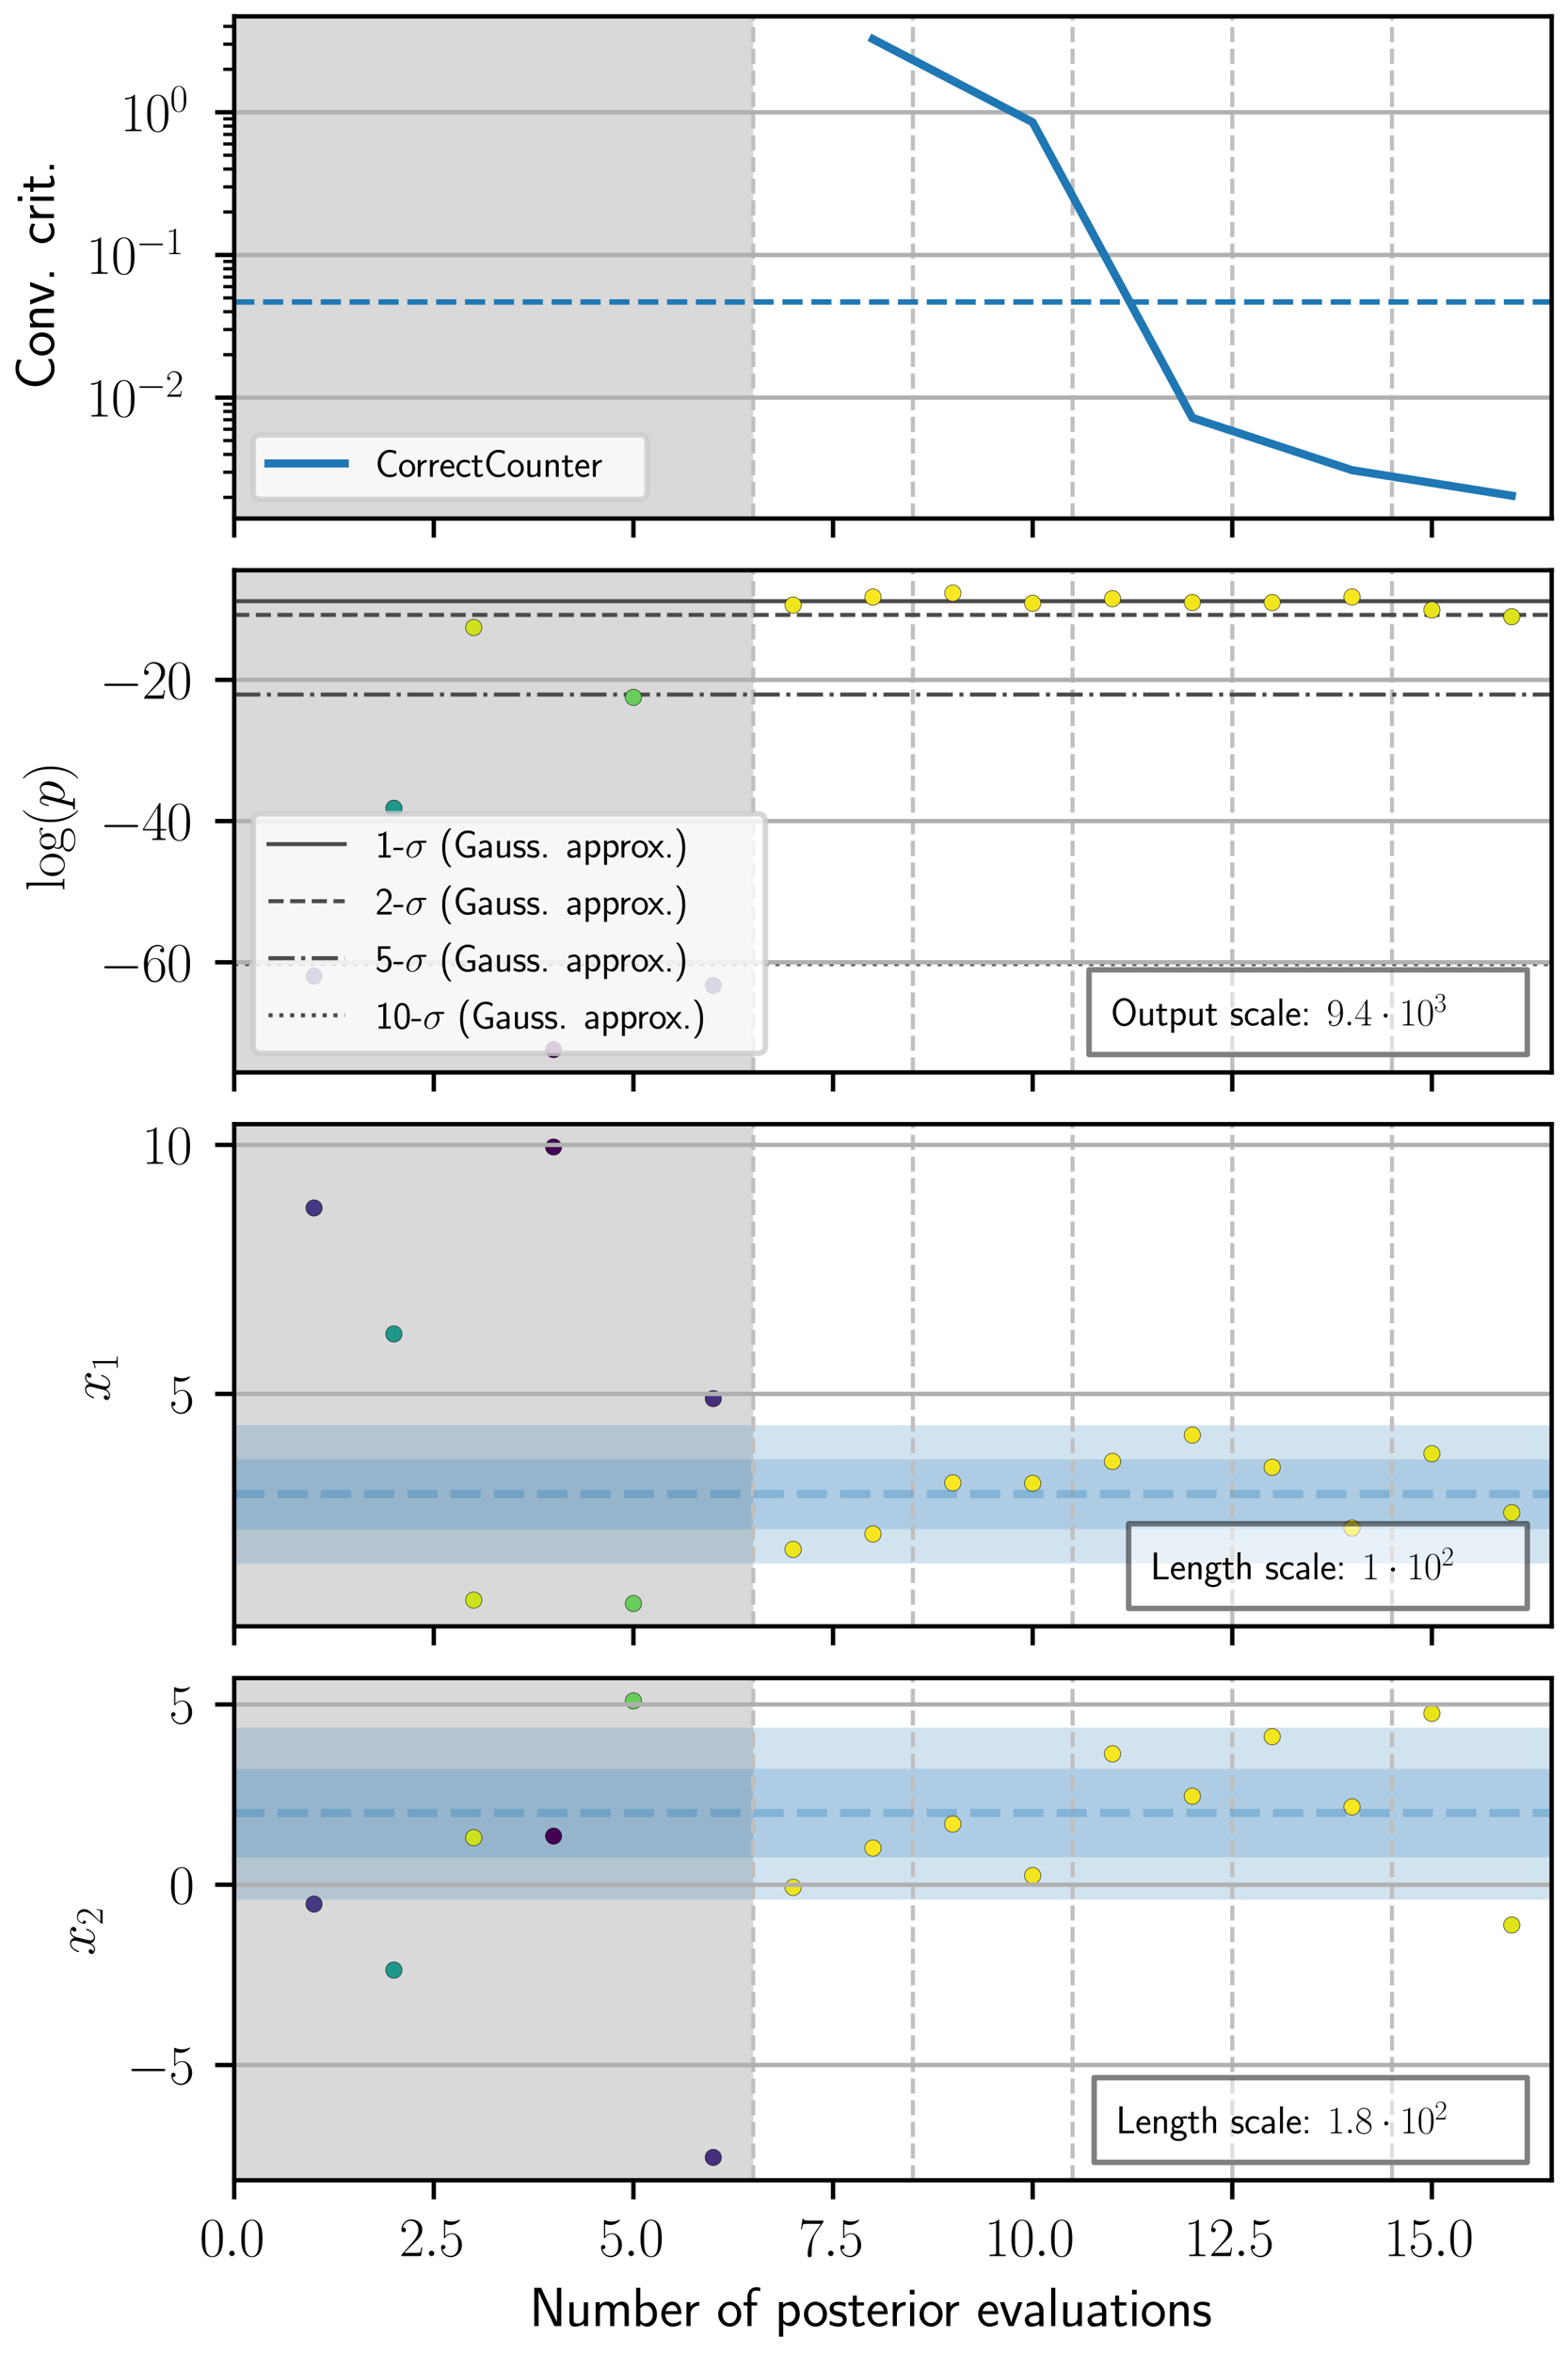 <?xml version="1.0" encoding="utf-8" standalone="no"?>
<!DOCTYPE svg PUBLIC "-//W3C//DTD SVG 1.1//EN"
  "http://www.w3.org/Graphics/SVG/1.1/DTD/svg11.dtd">
<svg xmlns:xlink="http://www.w3.org/1999/xlink" width="288pt" height="432pt" viewBox="0 0 288 432" xmlns="http://www.w3.org/2000/svg" version="1.1">
 <defs>
  <style type="text/css">*{stroke-linejoin: round; stroke-linecap: butt}</style>
 </defs>
 <g id="figure_1">
  <g id="patch_1">
   <path d="M 0 432 
L 288 432 
L 288 0 
L 0 0 
z
" style="fill: #ffffff"/>
  </g>
  <g id="axes_1">
   <g id="patch_2">
    <path d="M 43.016 95.197 
L 285 95.197 
L 285 3 
L 43.016 3 
z
" style="fill: #ffffff"/>
   </g>
   <g id="patch_3">
    <path d="M 43.016 95.197 
L 138.343 95.197 
L 138.343 3 
L 43.016 3 
z
" clip-path="url(#p0f04f4ec98)" style="fill: #d9d9d9"/>
   </g>
   <g id="line2d_1">
    <path d="M 138.343 95.197 
L 138.343 3 
" clip-path="url(#p0f04f4ec98)" style="fill: none; stroke-dasharray: 2.775,1.2; stroke-dashoffset: 0; stroke: #bfbfbf; stroke-width: 0.75"/>
   </g>
   <g id="line2d_2">
    <path d="M 167.675 95.197 
L 167.675 3 
" clip-path="url(#p0f04f4ec98)" style="fill: none; stroke-dasharray: 2.775,1.2; stroke-dashoffset: 0; stroke: #bfbfbf; stroke-width: 0.75"/>
   </g>
   <g id="line2d_3">
    <path d="M 197.006 95.197 
L 197.006 3 
" clip-path="url(#p0f04f4ec98)" style="fill: none; stroke-dasharray: 2.775,1.2; stroke-dashoffset: 0; stroke: #bfbfbf; stroke-width: 0.75"/>
   </g>
   <g id="line2d_4">
    <path d="M 226.337 95.197 
L 226.337 3 
" clip-path="url(#p0f04f4ec98)" style="fill: none; stroke-dasharray: 2.775,1.2; stroke-dashoffset: 0; stroke: #bfbfbf; stroke-width: 0.75"/>
   </g>
   <g id="line2d_5">
    <path d="M 255.668 95.197 
L 255.668 3 
" clip-path="url(#p0f04f4ec98)" style="fill: none; stroke-dasharray: 2.775,1.2; stroke-dashoffset: 0; stroke: #bfbfbf; stroke-width: 0.75"/>
   </g>
   <g id="matplotlib.axis_1">
    <g id="xtick_1">
     <g id="line2d_6">
      <defs>
       <path id="m45448d6b46" d="M 0 0 
L 0 3.5 
" style="stroke: #000000; stroke-width: 0.8"/>
      </defs>
      <g>
       <use xlink:href="#m45448d6b46" x="43.016" y="95.197" style="stroke: #000000; stroke-width: 0.8"/>
      </g>
     </g>
    </g>
    <g id="xtick_2">
     <g id="line2d_7">
      <g>
       <use xlink:href="#m45448d6b46" x="79.681" y="95.197" style="stroke: #000000; stroke-width: 0.8"/>
      </g>
     </g>
    </g>
    <g id="xtick_3">
     <g id="line2d_8">
      <g>
       <use xlink:href="#m45448d6b46" x="116.345" y="95.197" style="stroke: #000000; stroke-width: 0.8"/>
      </g>
     </g>
    </g>
    <g id="xtick_4">
     <g id="line2d_9">
      <g>
       <use xlink:href="#m45448d6b46" x="153.009" y="95.197" style="stroke: #000000; stroke-width: 0.8"/>
      </g>
     </g>
    </g>
    <g id="xtick_5">
     <g id="line2d_10">
      <g>
       <use xlink:href="#m45448d6b46" x="189.673" y="95.197" style="stroke: #000000; stroke-width: 0.8"/>
      </g>
     </g>
    </g>
    <g id="xtick_6">
     <g id="line2d_11">
      <g>
       <use xlink:href="#m45448d6b46" x="226.337" y="95.197" style="stroke: #000000; stroke-width: 0.8"/>
      </g>
     </g>
    </g>
    <g id="xtick_7">
     <g id="line2d_12">
      <g>
       <use xlink:href="#m45448d6b46" x="263.001" y="95.197" style="stroke: #000000; stroke-width: 0.8"/>
      </g>
     </g>
    </g>
   </g>
   <g id="matplotlib.axis_2">
    <g id="ytick_1">
     <g id="line2d_13">
      <path d="M 43.016 73.004 
L 285 73.004 
" clip-path="url(#p0f04f4ec98)" style="fill: none; stroke: #b0b0b0; stroke-width: 0.8; stroke-linecap: square"/>
     </g>
     <g id="line2d_14">
      <defs>
       <path id="m385dde560e" d="M 0 0 
L -3.5 0 
" style="stroke: #000000; stroke-width: 0.8"/>
      </defs>
      <g>
       <use xlink:href="#m385dde560e" x="43.016" y="73.004" style="stroke: #000000; stroke-width: 0.8"/>
      </g>
     </g>
     <g id="text_1">
      <!-- $\mathdefault{10^{-2}}$ -->
      <g transform="translate(15.856 76.463) scale(0.1 -0.1)">
       <defs>
        <path id="CMR17-31" d="M 1702 4058 
C 1702 4192 1696 4192 1606 4192 
C 1357 3916 979 3827 621 3827 
C 602 3827 570 3827 563 3808 
C 557 3795 557 3782 557 3648 
C 755 3648 1088 3686 1344 3839 
L 1344 461 
C 1344 236 1331 160 781 160 
L 589 160 
L 589 0 
C 896 0 1216 0 1523 0 
C 1830 0 2150 0 2458 0 
L 2458 160 
L 2266 160 
C 1715 160 1702 230 1702 458 
L 1702 4058 
z
" transform="scale(0.016)"/>
        <path id="CMR17-30" d="M 2688 2025 
C 2688 2416 2682 3080 2413 3591 
C 2176 4039 1798 4198 1466 4198 
C 1158 4198 768 4058 525 3597 
C 269 3118 243 2524 243 2025 
C 243 1661 250 1106 448 619 
C 723 -39 1216 -128 1466 -128 
C 1760 -128 2208 -7 2470 600 
C 2662 1042 2688 1559 2688 2025 
z
M 1466 -26 
C 1056 -26 813 325 723 812 
C 653 1188 653 1738 653 2096 
C 653 2588 653 2997 736 3387 
C 858 3929 1216 4096 1466 4096 
C 1728 4096 2067 3923 2189 3400 
C 2272 3036 2278 2607 2278 2096 
C 2278 1680 2278 1169 2202 792 
C 2067 95 1690 -26 1466 -26 
z
" transform="scale(0.016)"/>
        <path id="CMSY10-0" d="M 4218 1472 
C 4326 1472 4442 1472 4442 1600 
C 4442 1728 4326 1728 4218 1728 
L 755 1728 
C 646 1728 531 1728 531 1600 
C 531 1472 646 1472 755 1472 
L 4218 1472 
z
" transform="scale(0.016)"/>
        <path id="CMR17-32" d="M 2669 989 
L 2554 989 
C 2490 536 2438 459 2413 420 
C 2381 369 1920 369 1830 369 
L 602 369 
C 832 619 1280 1072 1824 1597 
C 2214 1967 2669 2402 2669 3035 
C 2669 3790 2067 4224 1395 4224 
C 691 4224 262 3604 262 3030 
C 262 2780 448 2748 525 2748 
C 589 2748 781 2787 781 3010 
C 781 3207 614 3264 525 3264 
C 486 3264 448 3258 422 3245 
C 544 3790 915 4058 1306 4058 
C 1862 4058 2227 3617 2227 3035 
C 2227 2479 1901 2000 1536 1584 
L 262 146 
L 262 0 
L 2515 0 
L 2669 989 
z
" transform="scale(0.016)"/>
       </defs>
       <use xlink:href="#CMR17-31" transform="scale(0.996)"/>
       <use xlink:href="#CMR17-30" transform="translate(45.69 0) scale(0.996)"/>
       <use xlink:href="#CMSY10-0" transform="translate(91.381 36.154) scale(0.697)"/>
       <use xlink:href="#CMR17-32" transform="translate(145.622 36.154) scale(0.697)"/>
      </g>
     </g>
    </g>
    <g id="ytick_2">
     <g id="line2d_15">
      <path d="M 43.016 46.81 
L 285 46.81 
" clip-path="url(#p0f04f4ec98)" style="fill: none; stroke: #b0b0b0; stroke-width: 0.8; stroke-linecap: square"/>
     </g>
     <g id="line2d_16">
      <g>
       <use xlink:href="#m385dde560e" x="43.016" y="46.81" style="stroke: #000000; stroke-width: 0.8"/>
      </g>
     </g>
     <g id="text_2">
      <!-- $\mathdefault{10^{-1}}$ -->
      <g transform="translate(15.856 50.269) scale(0.1 -0.1)">
       <use xlink:href="#CMR17-31" transform="scale(0.996)"/>
       <use xlink:href="#CMR17-30" transform="translate(45.69 0) scale(0.996)"/>
       <use xlink:href="#CMSY10-0" transform="translate(91.381 36.154) scale(0.697)"/>
       <use xlink:href="#CMR17-31" transform="translate(145.622 36.154) scale(0.697)"/>
      </g>
     </g>
    </g>
    <g id="ytick_3">
     <g id="line2d_17">
      <path d="M 43.016 20.615 
L 285 20.615 
" clip-path="url(#p0f04f4ec98)" style="fill: none; stroke: #b0b0b0; stroke-width: 0.8; stroke-linecap: square"/>
     </g>
     <g id="line2d_18">
      <g>
       <use xlink:href="#m385dde560e" x="43.016" y="20.615" style="stroke: #000000; stroke-width: 0.8"/>
      </g>
     </g>
     <g id="text_3">
      <!-- $\mathdefault{10^{0}}$ -->
      <g transform="translate(22.083 24.074) scale(0.1 -0.1)">
       <use xlink:href="#CMR17-31" transform="scale(0.996)"/>
       <use xlink:href="#CMR17-30" transform="translate(45.69 0) scale(0.996)"/>
       <use xlink:href="#CMR17-30" transform="translate(91.381 36.154) scale(0.697)"/>
      </g>
     </g>
    </g>
    <g id="ytick_4">
     <g id="line2d_19">
      <defs>
       <path id="m543c8f7e3d" d="M 0 0 
L -2 0 
" style="stroke: #000000; stroke-width: 0.6"/>
      </defs>
      <g>
       <use xlink:href="#m543c8f7e3d" x="43.016" y="91.313" style="stroke: #000000; stroke-width: 0.6"/>
      </g>
     </g>
    </g>
    <g id="ytick_5">
     <g id="line2d_20">
      <g>
       <use xlink:href="#m543c8f7e3d" x="43.016" y="86.7" style="stroke: #000000; stroke-width: 0.6"/>
      </g>
     </g>
    </g>
    <g id="ytick_6">
     <g id="line2d_21">
      <g>
       <use xlink:href="#m543c8f7e3d" x="43.016" y="83.428" style="stroke: #000000; stroke-width: 0.6"/>
      </g>
     </g>
    </g>
    <g id="ytick_7">
     <g id="line2d_22">
      <g>
       <use xlink:href="#m543c8f7e3d" x="43.016" y="80.889" style="stroke: #000000; stroke-width: 0.6"/>
      </g>
     </g>
    </g>
    <g id="ytick_8">
     <g id="line2d_23">
      <g>
       <use xlink:href="#m543c8f7e3d" x="43.016" y="78.815" style="stroke: #000000; stroke-width: 0.6"/>
      </g>
     </g>
    </g>
    <g id="ytick_9">
     <g id="line2d_24">
      <g>
       <use xlink:href="#m543c8f7e3d" x="43.016" y="77.062" style="stroke: #000000; stroke-width: 0.6"/>
      </g>
     </g>
    </g>
    <g id="ytick_10">
     <g id="line2d_25">
      <g>
       <use xlink:href="#m543c8f7e3d" x="43.016" y="75.542" style="stroke: #000000; stroke-width: 0.6"/>
      </g>
     </g>
    </g>
    <g id="ytick_11">
     <g id="line2d_26">
      <g>
       <use xlink:href="#m543c8f7e3d" x="43.016" y="74.203" style="stroke: #000000; stroke-width: 0.6"/>
      </g>
     </g>
    </g>
    <g id="ytick_12">
     <g id="line2d_27">
      <g>
       <use xlink:href="#m543c8f7e3d" x="43.016" y="65.119" style="stroke: #000000; stroke-width: 0.6"/>
      </g>
     </g>
    </g>
    <g id="ytick_13">
     <g id="line2d_28">
      <g>
       <use xlink:href="#m543c8f7e3d" x="43.016" y="60.506" style="stroke: #000000; stroke-width: 0.6"/>
      </g>
     </g>
    </g>
    <g id="ytick_14">
     <g id="line2d_29">
      <g>
       <use xlink:href="#m543c8f7e3d" x="43.016" y="57.233" style="stroke: #000000; stroke-width: 0.6"/>
      </g>
     </g>
    </g>
    <g id="ytick_15">
     <g id="line2d_30">
      <g>
       <use xlink:href="#m543c8f7e3d" x="43.016" y="54.695" style="stroke: #000000; stroke-width: 0.6"/>
      </g>
     </g>
    </g>
    <g id="ytick_16">
     <g id="line2d_31">
      <g>
       <use xlink:href="#m543c8f7e3d" x="43.016" y="52.621" style="stroke: #000000; stroke-width: 0.6"/>
      </g>
     </g>
    </g>
    <g id="ytick_17">
     <g id="line2d_32">
      <g>
       <use xlink:href="#m543c8f7e3d" x="43.016" y="50.867" style="stroke: #000000; stroke-width: 0.6"/>
      </g>
     </g>
    </g>
    <g id="ytick_18">
     <g id="line2d_33">
      <g>
       <use xlink:href="#m543c8f7e3d" x="43.016" y="49.348" style="stroke: #000000; stroke-width: 0.6"/>
      </g>
     </g>
    </g>
    <g id="ytick_19">
     <g id="line2d_34">
      <g>
       <use xlink:href="#m543c8f7e3d" x="43.016" y="48.008" style="stroke: #000000; stroke-width: 0.6"/>
      </g>
     </g>
    </g>
    <g id="ytick_20">
     <g id="line2d_35">
      <g>
       <use xlink:href="#m543c8f7e3d" x="43.016" y="38.924" style="stroke: #000000; stroke-width: 0.6"/>
      </g>
     </g>
    </g>
    <g id="ytick_21">
     <g id="line2d_36">
      <g>
       <use xlink:href="#m543c8f7e3d" x="43.016" y="34.312" style="stroke: #000000; stroke-width: 0.6"/>
      </g>
     </g>
    </g>
    <g id="ytick_22">
     <g id="line2d_37">
      <g>
       <use xlink:href="#m543c8f7e3d" x="43.016" y="31.039" style="stroke: #000000; stroke-width: 0.6"/>
      </g>
     </g>
    </g>
    <g id="ytick_23">
     <g id="line2d_38">
      <g>
       <use xlink:href="#m543c8f7e3d" x="43.016" y="28.5" style="stroke: #000000; stroke-width: 0.6"/>
      </g>
     </g>
    </g>
    <g id="ytick_24">
     <g id="line2d_39">
      <g>
       <use xlink:href="#m543c8f7e3d" x="43.016" y="26.426" style="stroke: #000000; stroke-width: 0.6"/>
      </g>
     </g>
    </g>
    <g id="ytick_25">
     <g id="line2d_40">
      <g>
       <use xlink:href="#m543c8f7e3d" x="43.016" y="24.673" style="stroke: #000000; stroke-width: 0.6"/>
      </g>
     </g>
    </g>
    <g id="ytick_26">
     <g id="line2d_41">
      <g>
       <use xlink:href="#m543c8f7e3d" x="43.016" y="23.154" style="stroke: #000000; stroke-width: 0.6"/>
      </g>
     </g>
    </g>
    <g id="ytick_27">
     <g id="line2d_42">
      <g>
       <use xlink:href="#m543c8f7e3d" x="43.016" y="21.814" style="stroke: #000000; stroke-width: 0.6"/>
      </g>
     </g>
    </g>
    <g id="ytick_28">
     <g id="line2d_43">
      <g>
       <use xlink:href="#m543c8f7e3d" x="43.016" y="12.73" style="stroke: #000000; stroke-width: 0.6"/>
      </g>
     </g>
    </g>
    <g id="ytick_29">
     <g id="line2d_44">
      <g>
       <use xlink:href="#m543c8f7e3d" x="43.016" y="8.117" style="stroke: #000000; stroke-width: 0.6"/>
      </g>
     </g>
    </g>
    <g id="ytick_30">
     <g id="line2d_45">
      <g>
       <use xlink:href="#m543c8f7e3d" x="43.016" y="4.844" style="stroke: #000000; stroke-width: 0.6"/>
      </g>
     </g>
    </g>
    <g id="text_4">
     <!-- Conv. crit. -->
     <g transform="translate(9.919 71.528) rotate(-90) scale(0.1 -0.1)">
      <defs>
       <path id="CMSS17-43" d="M 3501 714 
C 3072 427 2874 344 2355 344 
C 1459 344 934 1303 934 2179 
C 934 3112 1472 4032 2381 4032 
C 2790 4032 3059 3918 3386 3715 
L 3475 4217 
C 3168 4370 2778 4440 2387 4440 
C 1158 4440 397 3316 397 2179 
C 397 927 1299 -64 2323 -64 
C 2874 -64 3066 -19 3539 280 
L 3501 714 
z
" transform="scale(0.016)"/>
       <path id="CMSS17-6f" d="M 2829 1356 
C 2829 2176 2221 2816 1504 2816 
C 768 2816 173 2157 173 1356 
C 173 544 787 -64 1498 -64 
C 2227 -64 2829 563 2829 1356 
z
M 1504 337 
C 1050 337 659 709 659 1408 
C 659 2151 1114 2427 1498 2427 
C 1914 2427 2342 2126 2342 1408 
C 2342 683 1926 337 1504 337 
z
" transform="scale(0.016)"/>
       <path id="CMSS17-6e" d="M 2618 1877 
C 2618 2283 2522 2816 1798 2816 
C 1389 2816 1120 2606 941 2389 
L 941 2758 
L 474 2758 
L 474 0 
L 960 0 
L 960 1559 
C 960 1964 1114 2428 1549 2428 
C 2112 2428 2131 2048 2131 1829 
L 2131 0 
L 2618 0 
L 2618 1877 
z
" transform="scale(0.016)"/>
       <path id="CMSS17-76" d="M 2675 2752 
L 2176 2752 
L 1747 1556 
C 1613 1165 1421 627 1389 352 
L 1382 352 
C 1370 468 1318 634 1286 749 
C 1248 890 1197 1056 1158 1172 
L 595 2752 
L 83 2752 
L 1094 0 
L 1664 0 
L 2675 2752 
z
" transform="scale(0.016)"/>
       <path id="CMSS17-2e" d="M 1088 510 
L 576 510 
L 576 0 
L 1088 0 
L 1088 510 
z
" transform="scale(0.016)"/>
       <path id="CMSS17-63" d="M 2464 2541 
C 2464 2585 2170 2714 2093 2739 
C 1882 2816 1613 2816 1542 2816 
C 710 2816 211 2093 211 1363 
C 211 595 768 -64 1517 -64 
C 1946 -64 2253 76 2502 242 
L 2464 664 
C 2189 453 1869 337 1523 337 
C 1024 337 698 774 698 1369 
C 698 1831 909 2414 1549 2414 
C 1901 2414 2099 2343 2394 2145 
L 2464 2541 
z
" transform="scale(0.016)"/>
       <path id="CMSS17-72" d="M 954 1363 
C 954 1965 1395 2368 1958 2368 
L 1958 2789 
C 1549 2789 1165 2585 934 2253 
L 934 2758 
L 480 2758 
L 480 0 
L 954 0 
L 954 1363 
z
" transform="scale(0.016)"/>
       <path id="CMSS17-69" d="M 979 4183 
L 442 4183 
L 442 3648 
L 979 3648 
L 979 4183 
z
M 947 2739 
L 474 2739 
L 474 0 
L 947 0 
L 947 2739 
z
" transform="scale(0.016)"/>
       <path id="CMSS17-74" d="M 1069 2368 
L 1901 2368 
L 1901 2737 
L 1069 2737 
L 1069 3520 
L 614 3520 
L 614 2737 
L 109 2737 
L 109 2368 
L 602 2368 
L 602 749 
C 602 384 685 -64 1107 -64 
C 1427 -64 1722 25 2003 172 
L 1901 548 
C 1747 414 1562 337 1363 337 
C 1082 337 1069 696 1069 856 
L 1069 2368 
z
" transform="scale(0.016)"/>
      </defs>
      <use xlink:href="#CMSS17-43" transform="scale(0.996)"/>
      <use xlink:href="#CMSS17-6f" transform="translate(59.856 0) scale(0.996)"/>
      <use xlink:href="#CMSS17-6e" transform="translate(106.699 0) scale(0.996)"/>
      <use xlink:href="#CMSS17-76" transform="translate(154.904 0) scale(0.996)"/>
      <use xlink:href="#CMSS17-2e" transform="translate(197.904 0) scale(0.996)"/>
      <use xlink:href="#CMSS17-63" transform="translate(265.567 0) scale(0.996)"/>
      <use xlink:href="#CMSS17-72" transform="translate(307.206 0) scale(0.996)"/>
      <use xlink:href="#CMSS17-69" transform="translate(339.116 0) scale(0.996)"/>
      <use xlink:href="#CMSS17-74" transform="translate(361.297 0) scale(0.996)"/>
      <use xlink:href="#CMSS17-2e" transform="translate(395.128 0) scale(0.996)"/>
     </g>
    </g>
   </g>
   <g id="line2d_46">
    <path d="M 160.342 7.191 
L 189.673 22.451 
L 219.004 76.717 
L 248.336 86.321 
L 277.667 91.006 
" clip-path="url(#p0f04f4ec98)" style="fill: none; stroke: #1f77b4; stroke-width: 1.5; stroke-linecap: square"/>
   </g>
   <g id="line2d_47">
    <path d="M 43.016 55.44 
L 285 55.44 
" clip-path="url(#p0f04f4ec98)" style="fill: none; stroke-dasharray: 3.7,1.6; stroke-dashoffset: 0; stroke: #1f77b4"/>
   </g>
   <g id="patch_4">
    <path d="M 43.016 95.197 
L 43.016 3 
" style="fill: none; stroke: #000000; stroke-width: 0.8; stroke-linejoin: miter; stroke-linecap: square"/>
   </g>
   <g id="patch_5">
    <path d="M 285 95.197 
L 285 3 
" style="fill: none; stroke: #000000; stroke-width: 0.8; stroke-linejoin: miter; stroke-linecap: square"/>
   </g>
   <g id="patch_6">
    <path d="M 43.016 95.197 
L 285 95.197 
" style="fill: none; stroke: #000000; stroke-width: 0.8; stroke-linejoin: miter; stroke-linecap: square"/>
   </g>
   <g id="patch_7">
    <path d="M 43.016 3 
L 285 3 
" style="fill: none; stroke: #000000; stroke-width: 0.8; stroke-linejoin: miter; stroke-linecap: square"/>
   </g>
   <g id="legend_1">
    <g id="patch_8">
     <path d="M 47.916 91.697 
L 117.463 91.697 
Q 118.863 91.697 118.863 90.297 
L 118.863 81.241 
Q 118.863 79.841 117.463 79.841 
L 47.916 79.841 
Q 46.516 79.841 46.516 81.241 
L 46.516 90.297 
Q 46.516 91.697 47.916 91.697 
z
" style="fill: #ffffff; opacity: 0.8; stroke: #cccccc; stroke-linejoin: miter"/>
    </g>
    <g id="line2d_48">
     <path d="M 49.316 85.091 
L 56.316 85.091 
L 63.316 85.091 
" style="fill: none; stroke: #1f77b4; stroke-width: 1.5; stroke-linecap: square"/>
    </g>
    <g id="text_5">
     <!-- CorrectCounter -->
     <g transform="translate(68.916 87.541) scale(0.07 -0.07)">
      <defs>
       <path id="CMSS17-65" d="M 2502 1377 
C 2502 1590 2490 2003 2285 2345 
C 2061 2713 1696 2816 1421 2816 
C 755 2816 192 2188 192 1375 
C 192 582 774 -64 1510 -64 
C 1798 -64 2150 19 2470 248 
C 2470 274 2458 414 2451 420 
C 2451 433 2432 630 2432 656 
C 2125 407 1773 325 1517 325 
C 1107 325 666 667 646 1377 
L 2502 1377 
z
M 698 1728 
C 781 2084 1062 2421 1421 2421 
C 1517 2421 1965 2421 2080 1728 
L 698 1728 
z
" transform="scale(0.016)"/>
       <path id="CMSS17-75" d="M 2618 2739 
L 2131 2739 
L 2131 972 
C 2131 498 1786 306 1421 306 
C 998 306 960 447 960 709 
L 960 2739 
L 474 2739 
L 474 678 
C 474 179 646 -64 1088 -64 
C 1306 -64 1798 -13 2144 306 
L 2144 0 
L 2618 0 
L 2618 2739 
z
" transform="scale(0.016)"/>
      </defs>
      <use xlink:href="#CMSS17-43" transform="scale(0.996)"/>
      <use xlink:href="#CMSS17-6f" transform="translate(59.856 0) scale(0.996)"/>
      <use xlink:href="#CMSS17-72" transform="translate(104.097 0) scale(0.996)"/>
      <use xlink:href="#CMSS17-72" transform="translate(136.007 0) scale(0.996)"/>
      <use xlink:href="#CMSS17-65" transform="translate(167.916 0) scale(0.996)"/>
      <use xlink:href="#CMSS17-63" transform="translate(209.555 0) scale(0.996)"/>
      <use xlink:href="#CMSS17-74" transform="translate(251.194 0) scale(0.996)"/>
      <use xlink:href="#CMSS17-43" transform="translate(285.026 0) scale(0.996)"/>
      <use xlink:href="#CMSS17-6f" transform="translate(344.881 0) scale(0.996)"/>
      <use xlink:href="#CMSS17-75" transform="translate(391.725 0) scale(0.996)"/>
      <use xlink:href="#CMSS17-6e" transform="translate(439.93 0) scale(0.996)"/>
      <use xlink:href="#CMSS17-74" transform="translate(488.135 0) scale(0.996)"/>
      <use xlink:href="#CMSS17-65" transform="translate(521.967 0) scale(0.996)"/>
      <use xlink:href="#CMSS17-72" transform="translate(563.605 0) scale(0.996)"/>
     </g>
    </g>
   </g>
  </g>
  <g id="axes_2">
   <g id="patch_9">
    <path d="M 43.016 196.894 
L 285 196.894 
L 285 104.697 
L 43.016 104.697 
z
" style="fill: #ffffff"/>
   </g>
   <g id="patch_10">
    <path d="M 43.016 196.894 
L 138.343 196.894 
L 138.343 104.697 
L 43.016 104.697 
z
" clip-path="url(#pa61175df60)" style="fill: #d9d9d9"/>
   </g>
   <g id="line2d_49">
    <path d="M 138.343 196.894 
L 138.343 104.697 
" clip-path="url(#pa61175df60)" style="fill: none; stroke-dasharray: 2.775,1.2; stroke-dashoffset: 0; stroke: #bfbfbf; stroke-width: 0.75"/>
   </g>
   <g id="line2d_50">
    <path d="M 167.675 196.894 
L 167.675 104.697 
" clip-path="url(#pa61175df60)" style="fill: none; stroke-dasharray: 2.775,1.2; stroke-dashoffset: 0; stroke: #bfbfbf; stroke-width: 0.75"/>
   </g>
   <g id="line2d_51">
    <path d="M 197.006 196.894 
L 197.006 104.697 
" clip-path="url(#pa61175df60)" style="fill: none; stroke-dasharray: 2.775,1.2; stroke-dashoffset: 0; stroke: #bfbfbf; stroke-width: 0.75"/>
   </g>
   <g id="line2d_52">
    <path d="M 226.337 196.894 
L 226.337 104.697 
" clip-path="url(#pa61175df60)" style="fill: none; stroke-dasharray: 2.775,1.2; stroke-dashoffset: 0; stroke: #bfbfbf; stroke-width: 0.75"/>
   </g>
   <g id="line2d_53">
    <path d="M 255.668 196.894 
L 255.668 104.697 
" clip-path="url(#pa61175df60)" style="fill: none; stroke-dasharray: 2.775,1.2; stroke-dashoffset: 0; stroke: #bfbfbf; stroke-width: 0.75"/>
   </g>
   <g id="line2d_54">
    <path d="M 43.016 110.376 
L 285 110.376 
" clip-path="url(#pa61175df60)" style="fill: none; stroke: #4c4c4c; stroke-width: 0.75; stroke-linecap: square"/>
   </g>
   <g id="line2d_55">
    <path d="M 43.016 112.894 
L 285 112.894 
" clip-path="url(#pa61175df60)" style="fill: none; stroke-dasharray: 2.775,1.2; stroke-dashoffset: 0; stroke: #4c4c4c; stroke-width: 0.75"/>
   </g>
   <g id="line2d_56">
    <path d="M 43.016 127.52 
L 285 127.52 
" clip-path="url(#pa61175df60)" style="fill: none; stroke-dasharray: 4.8,1.2,0.75,1.2; stroke-dashoffset: 0; stroke: #4c4c4c; stroke-width: 0.75"/>
   </g>
   <g id="line2d_57">
    <path d="M 43.016 176.998 
L 285 176.998 
" clip-path="url(#pa61175df60)" style="fill: none; stroke-dasharray: 0.75,1.238; stroke-dashoffset: 0; stroke: #4c4c4c; stroke-width: 0.75"/>
   </g>
   <g id="PathCollection_1">
    <defs>
     <path id="C0_0_481fe280c0" d="M 0 1.5 
C 0.398 1.5 0.779 1.342 1.061 1.061 
C 1.342 0.779 1.5 0.398 1.5 -0 
C 1.5 -0.398 1.342 -0.779 1.061 -1.061 
C 0.779 -1.342 0.398 -1.5 0 -1.5 
C -0.398 -1.5 -0.779 -1.342 -1.061 -1.061 
C -1.342 -0.779 -1.5 -0.398 -1.5 0 
C -1.5 0.398 -1.342 0.779 -1.061 1.061 
C -0.779 1.342 -0.398 1.5 0 1.5 
z
"/>
    </defs>
    <g clip-path="url(#pa61175df60)">
     <use xlink:href="#C0_0_481fe280c0" x="57.682" y="179.213" style="fill: #453882; stroke: #1a1a1a; stroke-width: 0.1"/>
    </g>
    <g clip-path="url(#pa61175df60)">
     <use xlink:href="#C0_0_481fe280c0" x="72.348" y="148.395" style="fill: #1f978b; stroke: #1a1a1a; stroke-width: 0.1"/>
    </g>
    <g clip-path="url(#pa61175df60)">
     <use xlink:href="#C0_0_481fe280c0" x="87.013" y="115.209" style="fill: #cde11d; stroke: #1a1a1a; stroke-width: 0.1"/>
    </g>
    <g clip-path="url(#pa61175df60)">
     <use xlink:href="#C0_0_481fe280c0" x="101.679" y="192.703" style="fill: #440154; stroke: #1a1a1a; stroke-width: 0.1"/>
    </g>
    <g clip-path="url(#pa61175df60)">
     <use xlink:href="#C0_0_481fe280c0" x="116.345" y="128.031" style="fill: #69cd5b; stroke: #1a1a1a; stroke-width: 0.1"/>
    </g>
    <g clip-path="url(#pa61175df60)">
     <use xlink:href="#C0_0_481fe280c0" x="131.01" y="180.921" style="fill: #46307e; stroke: #1a1a1a; stroke-width: 0.1"/>
    </g>
    <g clip-path="url(#pa61175df60)">
     <use xlink:href="#C0_0_481fe280c0" x="145.676" y="111.089" style="fill: #efe51c; stroke: #1a1a1a; stroke-width: 0.1"/>
    </g>
    <g clip-path="url(#pa61175df60)">
     <use xlink:href="#C0_0_481fe280c0" x="160.342" y="109.616" style="fill: #f8e621; stroke: #1a1a1a; stroke-width: 0.1"/>
    </g>
    <g clip-path="url(#pa61175df60)">
     <use xlink:href="#C0_0_481fe280c0" x="175.007" y="108.888" style="fill: #fde725; stroke: #1a1a1a; stroke-width: 0.1"/>
    </g>
    <g clip-path="url(#pa61175df60)">
     <use xlink:href="#C0_0_481fe280c0" x="189.673" y="110.755" style="fill: #f1e51d; stroke: #1a1a1a; stroke-width: 0.1"/>
    </g>
    <g clip-path="url(#pa61175df60)">
     <use xlink:href="#C0_0_481fe280c0" x="204.339" y="109.921" style="fill: #f6e620; stroke: #1a1a1a; stroke-width: 0.1"/>
    </g>
    <g clip-path="url(#pa61175df60)">
     <use xlink:href="#C0_0_481fe280c0" x="219.004" y="110.613" style="fill: #f1e51d; stroke: #1a1a1a; stroke-width: 0.1"/>
    </g>
    <g clip-path="url(#pa61175df60)">
     <use xlink:href="#C0_0_481fe280c0" x="233.67" y="110.621" style="fill: #f1e51d; stroke: #1a1a1a; stroke-width: 0.1"/>
    </g>
    <g clip-path="url(#pa61175df60)">
     <use xlink:href="#C0_0_481fe280c0" x="248.336" y="109.603" style="fill: #f8e621; stroke: #1a1a1a; stroke-width: 0.1"/>
    </g>
    <g clip-path="url(#pa61175df60)">
     <use xlink:href="#C0_0_481fe280c0" x="263.001" y="111.983" style="fill: #e7e419; stroke: #1a1a1a; stroke-width: 0.1"/>
    </g>
    <g clip-path="url(#pa61175df60)">
     <use xlink:href="#C0_0_481fe280c0" x="277.667" y="113.224" style="fill: #dde318; stroke: #1a1a1a; stroke-width: 0.1"/>
    </g>
   </g>
   <g id="matplotlib.axis_3">
    <g id="xtick_8">
     <g id="line2d_58">
      <g>
       <use xlink:href="#m45448d6b46" x="43.016" y="196.894" style="stroke: #000000; stroke-width: 0.8"/>
      </g>
     </g>
    </g>
    <g id="xtick_9">
     <g id="line2d_59">
      <g>
       <use xlink:href="#m45448d6b46" x="79.681" y="196.894" style="stroke: #000000; stroke-width: 0.8"/>
      </g>
     </g>
    </g>
    <g id="xtick_10">
     <g id="line2d_60">
      <g>
       <use xlink:href="#m45448d6b46" x="116.345" y="196.894" style="stroke: #000000; stroke-width: 0.8"/>
      </g>
     </g>
    </g>
    <g id="xtick_11">
     <g id="line2d_61">
      <g>
       <use xlink:href="#m45448d6b46" x="153.009" y="196.894" style="stroke: #000000; stroke-width: 0.8"/>
      </g>
     </g>
    </g>
    <g id="xtick_12">
     <g id="line2d_62">
      <g>
       <use xlink:href="#m45448d6b46" x="189.673" y="196.894" style="stroke: #000000; stroke-width: 0.8"/>
      </g>
     </g>
    </g>
    <g id="xtick_13">
     <g id="line2d_63">
      <g>
       <use xlink:href="#m45448d6b46" x="226.337" y="196.894" style="stroke: #000000; stroke-width: 0.8"/>
      </g>
     </g>
    </g>
    <g id="xtick_14">
     <g id="line2d_64">
      <g>
       <use xlink:href="#m45448d6b46" x="263.001" y="196.894" style="stroke: #000000; stroke-width: 0.8"/>
      </g>
     </g>
    </g>
   </g>
   <g id="matplotlib.axis_4">
    <g id="ytick_31">
     <g id="line2d_65">
      <path d="M 43.016 176.675 
L 285 176.675 
" clip-path="url(#pa61175df60)" style="fill: none; stroke: #b0b0b0; stroke-width: 0.8; stroke-linecap: square"/>
     </g>
     <g id="line2d_66">
      <g>
       <use xlink:href="#m385dde560e" x="43.016" y="176.675" style="stroke: #000000; stroke-width: 0.8"/>
      </g>
     </g>
     <g id="text_6">
      <!-- $\mathdefault{−60}$ -->
      <g transform="translate(18.305 180.134) scale(0.1 -0.1)">
       <defs>
        <path id="CMR17-36" d="M 678 2176 
C 678 3690 1395 4032 1811 4032 
C 1946 4032 2272 4009 2400 3776 
C 2298 3776 2106 3776 2106 3553 
C 2106 3381 2246 3323 2336 3323 
C 2394 3323 2566 3348 2566 3560 
C 2566 3954 2246 4179 1805 4179 
C 1043 4179 243 3390 243 1984 
C 243 253 966 -128 1478 -128 
C 2099 -128 2688 427 2688 1283 
C 2688 2081 2170 2662 1517 2662 
C 1126 2662 838 2407 678 1960 
L 678 2176 
z
M 1478 25 
C 691 25 691 1200 691 1436 
C 691 1896 909 2560 1504 2560 
C 1613 2560 1926 2560 2138 2120 
C 2253 1870 2253 1609 2253 1289 
C 2253 944 2253 690 2118 434 
C 1978 171 1773 25 1478 25 
z
" transform="scale(0.016)"/>
       </defs>
       <use xlink:href="#CMSY10-0" transform="scale(0.996)"/>
       <use xlink:href="#CMR17-36" transform="translate(77.487 0) scale(0.996)"/>
       <use xlink:href="#CMR17-30" transform="translate(123.178 0) scale(0.996)"/>
      </g>
     </g>
    </g>
    <g id="ytick_32">
     <g id="line2d_67">
      <path d="M 43.016 150.747 
L 285 150.747 
" clip-path="url(#pa61175df60)" style="fill: none; stroke: #b0b0b0; stroke-width: 0.8; stroke-linecap: square"/>
     </g>
     <g id="line2d_68">
      <g>
       <use xlink:href="#m385dde560e" x="43.016" y="150.747" style="stroke: #000000; stroke-width: 0.8"/>
      </g>
     </g>
     <g id="text_7">
      <!-- $\mathdefault{−40}$ -->
      <g transform="translate(18.305 154.206) scale(0.1 -0.1)">
       <defs>
        <path id="CMR17-34" d="M 2150 4122 
C 2150 4256 2144 4256 2029 4256 
L 128 1254 
L 128 1088 
L 1779 1088 
L 1779 457 
C 1779 224 1766 160 1318 160 
L 1197 160 
L 1197 0 
C 1402 0 1747 0 1965 0 
C 2182 0 2528 0 2733 0 
L 2733 160 
L 2611 160 
C 2163 160 2150 224 2150 457 
L 2150 1088 
L 2803 1088 
L 2803 1254 
L 2150 1254 
L 2150 4122 
z
M 1798 3703 
L 1798 1254 
L 256 1254 
L 1798 3703 
z
" transform="scale(0.016)"/>
       </defs>
       <use xlink:href="#CMSY10-0" transform="scale(0.996)"/>
       <use xlink:href="#CMR17-34" transform="translate(77.487 0) scale(0.996)"/>
       <use xlink:href="#CMR17-30" transform="translate(123.178 0) scale(0.996)"/>
      </g>
     </g>
    </g>
    <g id="ytick_33">
     <g id="line2d_69">
      <path d="M 43.016 124.819 
L 285 124.819 
" clip-path="url(#pa61175df60)" style="fill: none; stroke: #b0b0b0; stroke-width: 0.8; stroke-linecap: square"/>
     </g>
     <g id="line2d_70">
      <g>
       <use xlink:href="#m385dde560e" x="43.016" y="124.819" style="stroke: #000000; stroke-width: 0.8"/>
      </g>
     </g>
     <g id="text_8">
      <!-- $\mathdefault{−20}$ -->
      <g transform="translate(18.305 128.279) scale(0.1 -0.1)">
       <use xlink:href="#CMSY10-0" transform="scale(0.996)"/>
       <use xlink:href="#CMR17-32" transform="translate(77.487 0) scale(0.996)"/>
       <use xlink:href="#CMR17-30" transform="translate(123.178 0) scale(0.996)"/>
      </g>
     </g>
    </g>
    <g id="text_9">
     <!-- $\log(p)$ -->
     <g transform="translate(11.814 163.611) rotate(-90) scale(0.1 -0.1)">
      <defs>
       <path id="CMR17-6c" d="M 979 4396 
L 218 4326 
L 218 4160 
C 595 4160 653 4122 653 3817 
L 653 426 
C 653 184 627 153 218 153 
L 218 -13 
C 371 0 653 0 813 0 
C 979 0 1261 0 1414 -13 
L 1414 153 
C 1005 153 979 178 979 426 
L 979 4396 
z
" transform="scale(0.016)"/>
       <path id="CMR17-6f" d="M 2758 1356 
C 2758 2176 2163 2816 1466 2816 
C 768 2816 173 2176 173 1356 
C 173 551 768 -64 1466 -64 
C 2163 -64 2758 551 2758 1356 
z
M 1466 51 
C 1165 51 909 230 762 480 
C 602 767 582 1126 582 1408 
C 582 1677 595 2010 762 2298 
C 890 2509 1139 2714 1466 2714 
C 1754 2714 1997 2554 2150 2330 
C 2349 2029 2349 1607 2349 1408 
C 2349 1158 2336 775 2163 467 
C 1984 173 1709 51 1466 51 
z
" transform="scale(0.016)"/>
       <path id="CMR17-67" d="M 710 1164 
C 832 1068 1043 960 1299 960 
C 1805 960 2240 1357 2240 1888 
C 2240 2054 2189 2310 1997 2509 
C 2176 2692 2438 2752 2586 2752 
C 2611 2752 2650 2752 2682 2734 
C 2656 2728 2598 2703 2598 2605 
C 2598 2527 2656 2471 2739 2471 
C 2835 2471 2886 2533 2886 2614 
C 2886 2731 2790 2854 2586 2854 
C 2330 2854 2106 2738 1926 2580 
C 1734 2753 1504 2816 1299 2816 
C 794 2816 358 2419 358 1888 
C 358 1522 570 1292 634 1228 
C 442 1004 442 743 442 711 
C 442 545 506 302 723 168 
C 390 85 128 -169 128 -486 
C 128 -943 736 -1280 1466 -1280 
C 2170 -1280 2803 -956 2803 -479 
C 2803 384 1856 384 1363 384 
C 1216 384 954 384 922 391 
C 723 423 589 602 589 826 
C 589 883 589 1024 710 1164 
z
M 1299 1068 
C 736 1068 736 1760 736 1889 
C 736 2016 736 2708 1299 2708 
C 1862 2708 1862 2016 1862 1889 
C 1862 1760 1862 1068 1299 1068 
z
M 1466 -1171 
C 826 -1171 384 -835 384 -486 
C 384 -289 493 -105 634 -4 
C 794 104 858 104 1293 104 
C 1818 104 2547 104 2547 -486 
C 2547 -835 2106 -1171 1466 -1171 
z
" transform="scale(0.016)"/>
       <path id="CMR17-28" d="M 1958 -1561 
C 1958 -1555 1958 -1542 1939 -1523 
C 1645 -1224 858 -407 858 1581 
C 858 3569 1632 4379 1946 4697 
C 1946 4704 1958 4717 1958 4736 
C 1958 4755 1939 4768 1914 4768 
C 1843 4768 1299 4296 986 3594 
C 666 2887 576 2199 576 1588 
C 576 1128 621 351 1005 -471 
C 1312 -1135 1837 -1600 1914 -1600 
C 1946 -1600 1958 -1587 1958 -1561 
z
" transform="scale(0.016)"/>
       <path id="CMMI12-70" d="M 275 -789 
C 230 -980 205 -1031 -58 -1031 
C -134 -1031 -198 -1031 -198 -1152 
C -198 -1165 -192 -1216 -122 -1216 
C -38 -1216 51 -1216 134 -1216 
L 410 -1216 
C 544 -1216 870 -1216 1005 -1216 
C 1043 -1216 1120 -1216 1120 -1101 
C 1120 -1031 1075 -1031 966 -1031 
C 672 -1031 653 -987 653 -937 
C 653 -861 941 219 979 364 
C 1050 185 1222 -64 1555 -64 
C 2278 -64 3059 875 3059 1814 
C 3059 2401 2726 2816 2246 2816 
C 1837 2816 1491 2420 1421 2331 
C 1370 2650 1120 2816 864 2816 
C 678 2816 531 2727 410 2484 
C 294 2254 205 1865 205 1839 
C 205 1814 230 1782 275 1782 
C 326 1782 333 1788 371 1935 
C 467 2312 589 2689 845 2689 
C 992 2689 1043 2587 1043 2397 
C 1043 2245 1024 2181 998 2067 
L 275 -789 
z
M 1382 1993 
C 1427 2171 1606 2357 1709 2446 
C 1779 2510 1990 2689 2234 2689 
C 2515 2689 2643 2408 2643 2076 
C 2643 1769 2464 1047 2304 715 
C 2144 370 1850 64 1555 64 
C 1120 64 1050 613 1050 639 
C 1050 658 1062 709 1069 741 
L 1382 1993 
z
" transform="scale(0.016)"/>
       <path id="CMR17-29" d="M 1683 1581 
C 1683 2040 1638 2817 1254 3639 
C 947 4303 422 4768 346 4768 
C 326 4768 301 4761 301 4729 
C 301 4717 307 4710 314 4697 
C 621 4378 1402 3568 1402 1584 
C 1402 -407 627 -1217 314 -1537 
C 307 -1549 301 -1556 301 -1568 
C 301 -1600 326 -1600 346 -1600 
C 416 -1600 960 -1128 1274 -426 
C 1594 281 1683 969 1683 1581 
z
" transform="scale(0.016)"/>
      </defs>
      <use xlink:href="#CMR17-6c" transform="scale(0.996)"/>
      <use xlink:href="#CMR17-6f" transform="translate(24.871 0) scale(0.996)"/>
      <use xlink:href="#CMR17-67" transform="translate(70.562 0) scale(0.996)"/>
      <use xlink:href="#CMR17-28" transform="translate(117.553 0) scale(0.996)"/>
      <use xlink:href="#CMMI12-70" transform="translate(152.834 0) scale(0.996)"/>
      <use xlink:href="#CMR17-29" transform="translate(201.793 0) scale(0.996)"/>
     </g>
    </g>
   </g>
   <g id="patch_11">
    <path d="M 43.016 196.894 
L 43.016 104.697 
" style="fill: none; stroke: #000000; stroke-width: 0.8; stroke-linejoin: miter; stroke-linecap: square"/>
   </g>
   <g id="patch_12">
    <path d="M 285 196.894 
L 285 104.697 
" style="fill: none; stroke: #000000; stroke-width: 0.8; stroke-linejoin: miter; stroke-linecap: square"/>
   </g>
   <g id="patch_13">
    <path d="M 43.016 196.894 
L 285 196.894 
" style="fill: none; stroke: #000000; stroke-width: 0.8; stroke-linejoin: miter; stroke-linecap: square"/>
   </g>
   <g id="patch_14">
    <path d="M 43.016 104.697 
L 285 104.697 
" style="fill: none; stroke: #000000; stroke-width: 0.8; stroke-linejoin: miter; stroke-linecap: square"/>
   </g>
   <g id="text_10">
    <g id="patch_15">
     <path d="M 200.027 193.607 
L 280.52 193.607 
L 280.52 178.054 
L 200.027 178.054 
z
" style="fill: #ffffff; opacity: 0.5; stroke: #000000; stroke-linejoin: miter"/>
    </g>
    <!-- Output scale: $9.4\cdot 10^{3}$ -->
    <g transform="translate(204.017 188.261) scale(0.07 -0.07)">
     <defs>
      <path id="CMSS17-4f" d="M 4096 2178 
C 4096 3503 3219 4497 2214 4497 
C 1210 4497 333 3497 333 2178 
C 333 847 1222 -128 2214 -128 
C 3206 -128 4096 847 4096 2178 
z
M 2214 273 
C 1510 273 870 1057 870 2261 
C 870 3433 1549 4096 2214 4096 
C 2880 4096 3558 3433 3558 2261 
C 3558 1051 2912 273 2214 273 
z
" transform="scale(0.016)"/>
      <path id="CMSS17-70" d="M 966 333 
C 1178 129 1466 -5 1773 -5 
C 2368 -5 2880 603 2880 1412 
C 2880 2159 2496 2816 1946 2816 
C 1626 2816 1242 2702 954 2472 
L 954 2765 
L 480 2765 
L 480 -1216 
L 966 -1216 
L 966 333 
z
M 966 2100 
C 1018 2176 1235 2415 1587 2415 
C 2035 2415 2394 1960 2394 1412 
C 2394 787 1958 384 1530 384 
C 1402 384 1267 415 1139 523 
C 966 674 966 768 966 857 
L 966 2100 
z
" transform="scale(0.016)"/>
      <path id="CMSS17-73" d="M 2061 2627 
C 1683 2807 1389 2807 1197 2807 
C 742 2807 198 2648 198 2003 
C 198 1359 902 1218 1094 1179 
C 1389 1122 1715 1058 1715 740 
C 1715 337 1254 337 1171 337 
C 915 337 563 407 243 638 
L 166 210 
C 531 0 883 -64 1178 -64 
C 1965 -64 2163 416 2163 781 
C 2163 1094 1984 1305 1862 1401 
C 1651 1568 1574 1587 1050 1696 
C 960 1709 646 1779 646 2066 
C 646 2432 1050 2432 1139 2432 
C 1555 2432 1811 2303 1984 2208 
L 2061 2627 
z
" transform="scale(0.016)"/>
      <path id="CMSS17-61" d="M 2406 1791 
C 2406 2392 1978 2808 1402 2808 
C 1120 2808 813 2757 461 2553 
L 499 2135 
C 659 2248 934 2432 1395 2432 
C 1722 2432 1920 2180 1920 1782 
L 1920 1536 
C 896 1536 256 1238 256 726 
C 256 461 416 -64 947 -64 
C 1043 -64 1562 -64 1933 217 
L 1933 -19 
L 2406 -19 
L 2406 1791 
z
M 1920 816 
C 1920 701 1920 548 1728 434 
C 1562 325 1350 325 1261 325 
C 941 325 723 511 723 744 
C 723 1211 1722 1211 1920 1211 
L 1920 816 
z
" transform="scale(0.016)"/>
      <path id="CMSS17-6c" d="M 947 4416 
L 474 4416 
L 474 0 
L 947 0 
L 947 4416 
z
" transform="scale(0.016)"/>
      <path id="CMSS17-3a" d="M 1088 2749 
L 576 2749 
L 576 2240 
L 1088 2240 
L 1088 2749 
z
M 576 510 
L 576 0 
L 1088 0 
L 1088 510 
L 576 510 
z
" transform="scale(0.016)"/>
      <path id="CMR17-39" d="M 2253 1864 
C 2253 464 1670 31 1190 31 
C 1043 31 685 31 538 294 
C 704 268 826 357 826 518 
C 826 692 685 749 595 749 
C 538 749 365 723 365 506 
C 365 71 742 -128 1203 -128 
C 1939 -128 2688 674 2688 2073 
C 2688 3817 1971 4179 1485 4179 
C 851 4179 243 3628 243 2778 
C 243 1991 762 1408 1414 1408 
C 1952 1408 2189 1903 2253 2112 
L 2253 1864 
z
M 1427 1510 
C 1254 1510 1011 1542 813 1922 
C 678 2169 678 2461 678 2771 
C 678 3146 678 3405 858 3684 
C 947 3817 1114 4032 1485 4032 
C 2240 4032 2240 2885 2240 2632 
C 2240 2182 2035 1510 1427 1510 
z
" transform="scale(0.016)"/>
      <path id="CMMI12-3a" d="M 1178 307 
C 1178 492 1024 619 870 619 
C 685 619 557 466 557 313 
C 557 128 710 0 864 0 
C 1050 0 1178 153 1178 307 
z
" transform="scale(0.016)"/>
      <path id="CMSY10-1" d="M 1229 1619 
C 1229 1805 1075 1958 890 1958 
C 704 1958 550 1805 550 1619 
C 550 1433 704 1280 890 1280 
C 1075 1280 1229 1433 1229 1619 
z
" transform="scale(0.016)"/>
      <path id="CMR17-33" d="M 1414 2157 
C 1984 2157 2234 1662 2234 1090 
C 2234 320 1824 25 1453 25 
C 1114 25 563 194 390 693 
C 422 680 454 680 486 680 
C 640 680 755 782 755 948 
C 755 1133 614 1216 486 1216 
C 378 1216 211 1165 211 926 
C 211 335 787 -128 1466 -128 
C 2176 -128 2720 430 2720 1085 
C 2720 1707 2208 2157 1600 2227 
C 2086 2328 2554 2756 2554 3329 
C 2554 3820 2048 4179 1472 4179 
C 890 4179 378 3829 378 3329 
C 378 3110 544 3072 627 3072 
C 762 3072 877 3155 877 3321 
C 877 3486 762 3569 627 3569 
C 602 3569 570 3569 544 3557 
C 730 3959 1235 4032 1459 4032 
C 1683 4032 2106 3925 2106 3320 
C 2106 3143 2080 2828 1862 2550 
C 1670 2304 1453 2304 1242 2284 
C 1210 2284 1062 2269 1037 2269 
C 992 2263 966 2257 966 2208 
C 966 2163 973 2157 1101 2157 
L 1414 2157 
z
" transform="scale(0.016)"/>
     </defs>
     <use xlink:href="#CMSS17-4f" transform="scale(0.996)"/>
     <use xlink:href="#CMSS17-75" transform="translate(69.024 0) scale(0.996)"/>
     <use xlink:href="#CMSS17-74" transform="translate(117.229 0) scale(0.996)"/>
     <use xlink:href="#CMSS17-70" transform="translate(151.061 0) scale(0.996)"/>
     <use xlink:href="#CMSS17-75" transform="translate(199.266 0) scale(0.996)"/>
     <use xlink:href="#CMSS17-74" transform="translate(247.471 0) scale(0.996)"/>
     <use xlink:href="#CMSS17-73" transform="translate(312.531 0) scale(0.996)"/>
     <use xlink:href="#CMSS17-63" transform="translate(348.445 0) scale(0.996)"/>
     <use xlink:href="#CMSS17-61" transform="translate(390.084 0) scale(0.996)"/>
     <use xlink:href="#CMSS17-6c" transform="translate(435.006 0) scale(0.996)"/>
     <use xlink:href="#CMSS17-65" transform="translate(457.186 0) scale(0.996)"/>
     <use xlink:href="#CMSS17-3a" transform="translate(498.825 0) scale(0.996)"/>
     <use xlink:href="#CMR17-39" transform="translate(566.488 0) scale(0.996)"/>
     <use xlink:href="#CMMI12-3a" transform="translate(612.179 0) scale(0.996)"/>
     <use xlink:href="#CMR17-34" transform="translate(639.276 0) scale(0.996)"/>
     <use xlink:href="#CMSY10-1" transform="translate(707.106 0) scale(0.996)"/>
     <use xlink:href="#CMR17-31" transform="translate(756.919 0) scale(0.996)"/>
     <use xlink:href="#CMR17-30" transform="translate(802.609 0) scale(0.996)"/>
     <use xlink:href="#CMR17-33" transform="translate(848.3 36.154) scale(0.697)"/>
    </g>
   </g>
   <g id="legend_2">
    <g id="patch_16">
     <path d="M 47.916 193.394 
L 139.162 193.394 
Q 140.562 193.394 140.562 191.994 
L 140.562 150.799 
Q 140.562 149.399 139.162 149.399 
L 47.916 149.399 
Q 46.516 149.399 46.516 150.799 
L 46.516 191.994 
Q 46.516 193.394 47.916 193.394 
z
" style="fill: #ffffff; opacity: 0.8; stroke: #cccccc; stroke-linejoin: miter"/>
    </g>
    <g id="line2d_71">
     <path d="M 49.316 154.979 
L 56.316 154.979 
L 63.316 154.979 
" style="fill: none; stroke: #4c4c4c; stroke-width: 0.75; stroke-linecap: square"/>
    </g>
    <g id="text_11">
     <!-- 1-$\sigma$ (Gauss. approx.) -->
     <g transform="translate(68.916 157.429) scale(0.07 -0.07)">
      <defs>
       <path id="CMSS17-31" d="M 1818 4288 
L 1696 4288 
C 1350 3940 947 3890 538 3890 
L 538 3520 
C 723 3520 1024 3520 1325 3667 
L 1325 369 
L 570 369 
L 570 0 
L 2573 0 
L 2573 369 
L 1818 369 
L 1818 4288 
z
" transform="scale(0.016)"/>
       <path id="CMSS17-2d" d="M 1664 1216 
L 1664 1585 
L 64 1585 
L 64 1216 
L 1664 1216 
z
" transform="scale(0.016)"/>
       <path id="CMMI12-1b" d="M 3251 2408 
C 3334 2408 3546 2408 3546 2612 
C 3546 2752 3424 2752 3309 2752 
L 1894 2752 
C 934 2752 243 1686 243 932 
C 243 390 595 -64 1171 -64 
C 1926 -64 2752 747 2752 1705 
C 2752 1954 2694 2196 2541 2408 
L 3251 2408 
z
M 1178 64 
C 851 64 614 313 614 754 
C 614 1137 845 2408 1786 2408 
C 2061 2408 2368 2274 2368 1781 
C 2368 1558 2266 1021 2042 652 
C 1811 275 1466 64 1178 64 
z
" transform="scale(0.016)"/>
       <path id="CMSS17-28" d="M 1613 4768 
C 1267 4417 474 3601 474 1588 
C 474 -433 1267 -1243 1613 -1600 
L 2003 -1600 
C 1216 -784 960 357 960 1581 
C 960 2798 1203 3946 2003 4768 
L 1613 4768 
z
" transform="scale(0.016)"/>
       <path id="CMSS17-47" d="M 3610 1856 
L 2336 1856 
L 2336 1461 
L 3123 1461 
L 3123 471 
C 2874 401 2618 350 2362 350 
C 1466 350 934 1301 934 2200 
C 934 3095 1491 4032 2362 4032 
C 2854 4032 3130 3881 3469 3627 
L 3552 4134 
C 3130 4351 2867 4440 2387 4440 
C 1146 4440 397 3324 397 2182 
C 397 1090 1152 -64 2349 -64 
C 2797 -64 3213 51 3610 248 
L 3610 1856 
z
" transform="scale(0.016)"/>
       <path id="CMSS17-78" d="M 1587 1414 
L 2656 2739 
L 2099 2739 
L 1363 1777 
L 602 2739 
L 32 2739 
L 1139 1414 
L 0 0 
L 563 0 
L 1363 1121 
L 2195 0 
L 2758 0 
L 1587 1414 
z
" transform="scale(0.016)"/>
       <path id="CMSS17-29" d="M 723 -1600 
C 1069 -1249 1862 -433 1862 1581 
C 1862 3601 1069 4411 723 4768 
L 333 4768 
C 1120 3952 1376 2811 1376 1588 
C 1376 370 1133 -778 333 -1600 
L 723 -1600 
z
" transform="scale(0.016)"/>
      </defs>
      <use xlink:href="#CMSS17-31" transform="scale(0.996)"/>
      <use xlink:href="#CMSS17-2d" transform="translate(46.844 0) scale(0.996)"/>
      <use xlink:href="#CMMI12-1b" transform="translate(78.073 0) scale(0.996)"/>
      <use xlink:href="#CMSS17-28" transform="translate(168.322 0) scale(0.996)"/>
      <use xlink:href="#CMSS17-47" transform="translate(204.756 0) scale(0.996)"/>
      <use xlink:href="#CMSS17-61" transform="translate(267.214 0) scale(0.996)"/>
      <use xlink:href="#CMSS17-75" transform="translate(312.136 0) scale(0.996)"/>
      <use xlink:href="#CMSS17-73" transform="translate(360.341 0) scale(0.996)"/>
      <use xlink:href="#CMSS17-73" transform="translate(396.254 0) scale(0.996)"/>
      <use xlink:href="#CMSS17-2e" transform="translate(432.168 0) scale(0.996)"/>
      <use xlink:href="#CMSS17-61" transform="translate(499.831 0) scale(0.996)"/>
      <use xlink:href="#CMSS17-70" transform="translate(544.753 0) scale(0.996)"/>
      <use xlink:href="#CMSS17-70" transform="translate(592.958 0) scale(0.996)"/>
      <use xlink:href="#CMSS17-72" transform="translate(638.56 0) scale(0.996)"/>
      <use xlink:href="#CMSS17-6f" transform="translate(670.47 0) scale(0.996)"/>
      <use xlink:href="#CMSS17-78" transform="translate(714.711 0) scale(0.996)"/>
      <use xlink:href="#CMSS17-2e" transform="translate(757.711 0) scale(0.996)"/>
      <use xlink:href="#CMSS17-29" transform="translate(783.736 0) scale(0.996)"/>
     </g>
    </g>
    <g id="line2d_72">
     <path d="M 49.316 165.453 
L 56.316 165.453 
L 63.316 165.453 
" style="fill: none; stroke-dasharray: 2.775,1.2; stroke-dashoffset: 0; stroke: #4c4c4c; stroke-width: 0.75"/>
    </g>
    <g id="text_12">
     <!-- 2-$\sigma$ (Gauss. approx.) -->
     <g transform="translate(68.916 167.903) scale(0.07 -0.07)">
      <defs>
       <path id="CMSS17-32" d="M 1651 1357 
C 1830 1541 2099 1764 2285 1987 
C 2464 2204 2701 2511 2701 2957 
C 2701 3657 2227 4288 1421 4288 
C 787 4288 422 3893 250 3274 
L 499 2929 
C 640 3510 838 3880 1338 3880 
C 1888 3880 2195 3433 2195 2942 
C 2195 2355 1747 1901 1408 1563 
C 1030 1187 659 804 301 408 
L 301 0 
L 2701 0 
L 2701 433 
L 1613 433 
C 1536 433 1459 433 1382 433 
L 742 433 
L 742 439 
L 1651 1357 
z
" transform="scale(0.016)"/>
      </defs>
      <use xlink:href="#CMSS17-32" transform="scale(0.996)"/>
      <use xlink:href="#CMSS17-2d" transform="translate(46.844 0) scale(0.996)"/>
      <use xlink:href="#CMMI12-1b" transform="translate(78.073 0) scale(0.996)"/>
      <use xlink:href="#CMSS17-28" transform="translate(168.322 0) scale(0.996)"/>
      <use xlink:href="#CMSS17-47" transform="translate(204.756 0) scale(0.996)"/>
      <use xlink:href="#CMSS17-61" transform="translate(267.214 0) scale(0.996)"/>
      <use xlink:href="#CMSS17-75" transform="translate(312.136 0) scale(0.996)"/>
      <use xlink:href="#CMSS17-73" transform="translate(360.341 0) scale(0.996)"/>
      <use xlink:href="#CMSS17-73" transform="translate(396.254 0) scale(0.996)"/>
      <use xlink:href="#CMSS17-2e" transform="translate(432.168 0) scale(0.996)"/>
      <use xlink:href="#CMSS17-61" transform="translate(499.831 0) scale(0.996)"/>
      <use xlink:href="#CMSS17-70" transform="translate(544.753 0) scale(0.996)"/>
      <use xlink:href="#CMSS17-70" transform="translate(592.958 0) scale(0.996)"/>
      <use xlink:href="#CMSS17-72" transform="translate(638.56 0) scale(0.996)"/>
      <use xlink:href="#CMSS17-6f" transform="translate(670.47 0) scale(0.996)"/>
      <use xlink:href="#CMSS17-78" transform="translate(714.711 0) scale(0.996)"/>
      <use xlink:href="#CMSS17-2e" transform="translate(757.711 0) scale(0.996)"/>
      <use xlink:href="#CMSS17-29" transform="translate(783.736 0) scale(0.996)"/>
     </g>
    </g>
    <g id="line2d_73">
     <path d="M 49.316 175.927 
L 56.316 175.927 
L 63.316 175.927 
" style="fill: none; stroke-dasharray: 4.8,1.2,0.75,1.2; stroke-dashoffset: 0; stroke: #4c4c4c; stroke-width: 0.75"/>
    </g>
    <g id="text_13">
     <!-- 5-$\sigma$ (Gauss. approx.) -->
     <g transform="translate(68.916 178.377) scale(0.07 -0.07)">
      <defs>
       <path id="CMSS17-35" d="M 934 3752 
L 2502 3752 
L 2502 4160 
L 467 4160 
L 467 1781 
L 896 1781 
C 1011 2046 1248 2240 1555 2240 
C 1843 2240 2163 1989 2163 1266 
C 2163 493 1709 267 1376 267 
C 966 267 589 512 422 851 
L 218 499 
C 512 49 992 -128 1376 -128 
C 2118 -128 2701 497 2701 1253 
C 2701 2030 2182 2629 1562 2629 
C 1338 2629 1120 2553 934 2399 
L 934 3752 
z
" transform="scale(0.016)"/>
      </defs>
      <use xlink:href="#CMSS17-35" transform="scale(0.996)"/>
      <use xlink:href="#CMSS17-2d" transform="translate(46.844 0) scale(0.996)"/>
      <use xlink:href="#CMMI12-1b" transform="translate(78.073 0) scale(0.996)"/>
      <use xlink:href="#CMSS17-28" transform="translate(168.322 0) scale(0.996)"/>
      <use xlink:href="#CMSS17-47" transform="translate(204.756 0) scale(0.996)"/>
      <use xlink:href="#CMSS17-61" transform="translate(267.214 0) scale(0.996)"/>
      <use xlink:href="#CMSS17-75" transform="translate(312.136 0) scale(0.996)"/>
      <use xlink:href="#CMSS17-73" transform="translate(360.341 0) scale(0.996)"/>
      <use xlink:href="#CMSS17-73" transform="translate(396.254 0) scale(0.996)"/>
      <use xlink:href="#CMSS17-2e" transform="translate(432.168 0) scale(0.996)"/>
      <use xlink:href="#CMSS17-61" transform="translate(499.831 0) scale(0.996)"/>
      <use xlink:href="#CMSS17-70" transform="translate(544.753 0) scale(0.996)"/>
      <use xlink:href="#CMSS17-70" transform="translate(592.958 0) scale(0.996)"/>
      <use xlink:href="#CMSS17-72" transform="translate(638.56 0) scale(0.996)"/>
      <use xlink:href="#CMSS17-6f" transform="translate(670.47 0) scale(0.996)"/>
      <use xlink:href="#CMSS17-78" transform="translate(714.711 0) scale(0.996)"/>
      <use xlink:href="#CMSS17-2e" transform="translate(757.711 0) scale(0.996)"/>
      <use xlink:href="#CMSS17-29" transform="translate(783.736 0) scale(0.996)"/>
     </g>
    </g>
    <g id="line2d_74">
     <path d="M 49.316 186.401 
L 56.316 186.401 
L 63.316 186.401 
" style="fill: none; stroke-dasharray: 0.75,1.238; stroke-dashoffset: 0; stroke: #4c4c4c; stroke-width: 0.75"/>
    </g>
    <g id="text_14">
     <!-- 10-$\sigma$ (Gauss. approx.) -->
     <g transform="translate(68.916 188.851) scale(0.07 -0.07)">
      <defs>
       <path id="CMSS17-30" d="M 2758 2044 
C 2758 2405 2752 3077 2490 3596 
C 2227 4096 1805 4229 1504 4229 
C 1069 4229 698 3975 506 3570 
C 301 3146 243 2709 243 2044 
C 243 1589 262 1031 493 543 
C 755 5 1197 -128 1498 -128 
C 1894 -128 2278 81 2496 518 
C 2720 974 2758 1474 2758 2044 
z
M 1498 261 
C 1011 261 864 811 819 995 
C 742 1310 730 1614 730 2114 
C 730 2506 730 2948 851 3297 
C 998 3701 1254 3840 1498 3840 
C 1971 3840 2125 3372 2176 3208 
C 2272 2873 2272 2481 2272 2114 
C 2272 1526 2272 261 1498 261 
z
" transform="scale(0.016)"/>
      </defs>
      <use xlink:href="#CMSS17-31" transform="scale(0.996)"/>
      <use xlink:href="#CMSS17-30" transform="translate(46.844 0) scale(0.996)"/>
      <use xlink:href="#CMSS17-2d" transform="translate(93.687 0) scale(0.996)"/>
      <use xlink:href="#CMMI12-1b" transform="translate(124.916 0) scale(0.996)"/>
      <use xlink:href="#CMSS17-28" transform="translate(215.166 0) scale(0.996)"/>
      <use xlink:href="#CMSS17-47" transform="translate(251.599 0) scale(0.996)"/>
      <use xlink:href="#CMSS17-61" transform="translate(314.058 0) scale(0.996)"/>
      <use xlink:href="#CMSS17-75" transform="translate(358.98 0) scale(0.996)"/>
      <use xlink:href="#CMSS17-73" transform="translate(407.185 0) scale(0.996)"/>
      <use xlink:href="#CMSS17-73" transform="translate(443.098 0) scale(0.996)"/>
      <use xlink:href="#CMSS17-2e" transform="translate(479.012 0) scale(0.996)"/>
      <use xlink:href="#CMSS17-61" transform="translate(546.675 0) scale(0.996)"/>
      <use xlink:href="#CMSS17-70" transform="translate(591.597 0) scale(0.996)"/>
      <use xlink:href="#CMSS17-70" transform="translate(639.801 0) scale(0.996)"/>
      <use xlink:href="#CMSS17-72" transform="translate(685.404 0) scale(0.996)"/>
      <use xlink:href="#CMSS17-6f" transform="translate(717.314 0) scale(0.996)"/>
      <use xlink:href="#CMSS17-78" transform="translate(761.555 0) scale(0.996)"/>
      <use xlink:href="#CMSS17-2e" transform="translate(804.555 0) scale(0.996)"/>
      <use xlink:href="#CMSS17-29" transform="translate(830.579 0) scale(0.996)"/>
     </g>
    </g>
   </g>
  </g>
  <g id="axes_3">
   <g id="patch_17">
    <path d="M 43.016 298.591 
L 285 298.591 
L 285 206.395 
L 43.016 206.395 
z
" style="fill: #ffffff"/>
   </g>
   <g id="patch_18">
    <path d="M 43.016 298.591 
L 138.343 298.591 
L 138.343 206.395 
L 43.016 206.395 
z
" clip-path="url(#p010079f9e0)" style="fill: #d9d9d9"/>
   </g>
   <g id="patch_19">
    <path d="M 43.016 287.058 
L 285 287.058 
L 285 261.651 
L 43.016 261.651 
z
" clip-path="url(#p010079f9e0)" style="fill: #1f77b4; opacity: 0.2"/>
   </g>
   <g id="patch_20">
    <path d="M 43.016 280.774 
L 285 280.774 
L 285 267.922 
L 43.016 267.922 
z
" clip-path="url(#p010079f9e0)" style="fill: #1f77b4; opacity: 0.2"/>
   </g>
   <g id="line2d_75">
    <path d="M 138.343 298.591 
L 138.343 206.395 
" clip-path="url(#p010079f9e0)" style="fill: none; stroke-dasharray: 2.775,1.2; stroke-dashoffset: 0; stroke: #bfbfbf; stroke-width: 0.75"/>
   </g>
   <g id="line2d_76">
    <path d="M 167.675 298.591 
L 167.675 206.395 
" clip-path="url(#p010079f9e0)" style="fill: none; stroke-dasharray: 2.775,1.2; stroke-dashoffset: 0; stroke: #bfbfbf; stroke-width: 0.75"/>
   </g>
   <g id="line2d_77">
    <path d="M 197.006 298.591 
L 197.006 206.395 
" clip-path="url(#p010079f9e0)" style="fill: none; stroke-dasharray: 2.775,1.2; stroke-dashoffset: 0; stroke: #bfbfbf; stroke-width: 0.75"/>
   </g>
   <g id="line2d_78">
    <path d="M 226.337 298.591 
L 226.337 206.395 
" clip-path="url(#p010079f9e0)" style="fill: none; stroke-dasharray: 2.775,1.2; stroke-dashoffset: 0; stroke: #bfbfbf; stroke-width: 0.75"/>
   </g>
   <g id="line2d_79">
    <path d="M 255.668 298.591 
L 255.668 206.395 
" clip-path="url(#p010079f9e0)" style="fill: none; stroke-dasharray: 2.775,1.2; stroke-dashoffset: 0; stroke: #bfbfbf; stroke-width: 0.75"/>
   </g>
   <g id="PathCollection_2">
    <defs>
     <path id="C1_0_13f474d12f" d="M 0 1.5 
C 0.398 1.5 0.779 1.342 1.061 1.061 
C 1.342 0.779 1.5 0.398 1.5 -0 
C 1.5 -0.398 1.342 -0.779 1.061 -1.061 
C 0.779 -1.342 0.398 -1.5 0 -1.5 
C -0.398 -1.5 -0.779 -1.342 -1.061 -1.061 
C -1.342 -0.779 -1.5 -0.398 -1.5 0 
C -1.5 0.398 -1.342 0.779 -1.061 1.061 
C -0.779 1.342 -0.398 1.5 0 1.5 
z
"/>
    </defs>
    <g clip-path="url(#p010079f9e0)">
     <use xlink:href="#C1_0_13f474d12f" x="57.682" y="221.773" style="fill: #453882; stroke: #1a1a1a; stroke-width: 0.1"/>
    </g>
    <g clip-path="url(#p010079f9e0)">
     <use xlink:href="#C1_0_13f474d12f" x="72.348" y="244.907" style="fill: #1f978b; stroke: #1a1a1a; stroke-width: 0.1"/>
    </g>
    <g clip-path="url(#p010079f9e0)">
     <use xlink:href="#C1_0_13f474d12f" x="87.013" y="293.771" style="fill: #cde11d; stroke: #1a1a1a; stroke-width: 0.1"/>
    </g>
    <g clip-path="url(#p010079f9e0)">
     <use xlink:href="#C1_0_13f474d12f" x="101.679" y="210.585" style="fill: #440154; stroke: #1a1a1a; stroke-width: 0.1"/>
    </g>
    <g clip-path="url(#p010079f9e0)">
     <use xlink:href="#C1_0_13f474d12f" x="116.345" y="294.4" style="fill: #69cd5b; stroke: #1a1a1a; stroke-width: 0.1"/>
    </g>
    <g clip-path="url(#p010079f9e0)">
     <use xlink:href="#C1_0_13f474d12f" x="131.01" y="256.785" style="fill: #46307e; stroke: #1a1a1a; stroke-width: 0.1"/>
    </g>
    <g clip-path="url(#p010079f9e0)">
     <use xlink:href="#C1_0_13f474d12f" x="145.676" y="284.456" style="fill: #efe51c; stroke: #1a1a1a; stroke-width: 0.1"/>
    </g>
    <g clip-path="url(#p010079f9e0)">
     <use xlink:href="#C1_0_13f474d12f" x="160.342" y="281.632" style="fill: #f8e621; stroke: #1a1a1a; stroke-width: 0.1"/>
    </g>
    <g clip-path="url(#p010079f9e0)">
     <use xlink:href="#C1_0_13f474d12f" x="175.007" y="272.253" style="fill: #fde725; stroke: #1a1a1a; stroke-width: 0.1"/>
    </g>
    <g clip-path="url(#p010079f9e0)">
     <use xlink:href="#C1_0_13f474d12f" x="189.673" y="272.334" style="fill: #f1e51d; stroke: #1a1a1a; stroke-width: 0.1"/>
    </g>
    <g clip-path="url(#p010079f9e0)">
     <use xlink:href="#C1_0_13f474d12f" x="204.339" y="268.313" style="fill: #f6e620; stroke: #1a1a1a; stroke-width: 0.1"/>
    </g>
    <g clip-path="url(#p010079f9e0)">
     <use xlink:href="#C1_0_13f474d12f" x="219.004" y="263.474" style="fill: #f1e51d; stroke: #1a1a1a; stroke-width: 0.1"/>
    </g>
    <g clip-path="url(#p010079f9e0)">
     <use xlink:href="#C1_0_13f474d12f" x="233.67" y="269.384" style="fill: #f1e51d; stroke: #1a1a1a; stroke-width: 0.1"/>
    </g>
    <g clip-path="url(#p010079f9e0)">
     <use xlink:href="#C1_0_13f474d12f" x="248.336" y="280.544" style="fill: #f8e621; stroke: #1a1a1a; stroke-width: 0.1"/>
    </g>
    <g clip-path="url(#p010079f9e0)">
     <use xlink:href="#C1_0_13f474d12f" x="263.001" y="266.892" style="fill: #e7e419; stroke: #1a1a1a; stroke-width: 0.1"/>
    </g>
    <g clip-path="url(#p010079f9e0)">
     <use xlink:href="#C1_0_13f474d12f" x="277.667" y="277.729" style="fill: #dde318; stroke: #1a1a1a; stroke-width: 0.1"/>
    </g>
   </g>
   <g id="matplotlib.axis_5">
    <g id="xtick_15">
     <g id="line2d_80">
      <g>
       <use xlink:href="#m45448d6b46" x="43.016" y="298.591" style="stroke: #000000; stroke-width: 0.8"/>
      </g>
     </g>
    </g>
    <g id="xtick_16">
     <g id="line2d_81">
      <g>
       <use xlink:href="#m45448d6b46" x="79.681" y="298.591" style="stroke: #000000; stroke-width: 0.8"/>
      </g>
     </g>
    </g>
    <g id="xtick_17">
     <g id="line2d_82">
      <g>
       <use xlink:href="#m45448d6b46" x="116.345" y="298.591" style="stroke: #000000; stroke-width: 0.8"/>
      </g>
     </g>
    </g>
    <g id="xtick_18">
     <g id="line2d_83">
      <g>
       <use xlink:href="#m45448d6b46" x="153.009" y="298.591" style="stroke: #000000; stroke-width: 0.8"/>
      </g>
     </g>
    </g>
    <g id="xtick_19">
     <g id="line2d_84">
      <g>
       <use xlink:href="#m45448d6b46" x="189.673" y="298.591" style="stroke: #000000; stroke-width: 0.8"/>
      </g>
     </g>
    </g>
    <g id="xtick_20">
     <g id="line2d_85">
      <g>
       <use xlink:href="#m45448d6b46" x="226.337" y="298.591" style="stroke: #000000; stroke-width: 0.8"/>
      </g>
     </g>
    </g>
    <g id="xtick_21">
     <g id="line2d_86">
      <g>
       <use xlink:href="#m45448d6b46" x="263.001" y="298.591" style="stroke: #000000; stroke-width: 0.8"/>
      </g>
     </g>
    </g>
   </g>
   <g id="matplotlib.axis_6">
    <g id="ytick_34">
     <g id="line2d_87">
      <path d="M 43.016 255.917 
L 285 255.917 
" clip-path="url(#p010079f9e0)" style="fill: none; stroke: #b0b0b0; stroke-width: 0.8; stroke-linecap: square"/>
     </g>
     <g id="line2d_88">
      <g>
       <use xlink:href="#m385dde560e" x="43.016" y="255.917" style="stroke: #000000; stroke-width: 0.8"/>
      </g>
     </g>
     <g id="text_15">
      <!-- $\mathdefault{5}$ -->
      <g transform="translate(31.035 259.376) scale(0.1 -0.1)">
       <defs>
        <path id="CMR17-35" d="M 730 3692 
C 794 3666 1056 3584 1325 3584 
C 1920 3584 2246 3911 2432 4100 
C 2432 4157 2432 4192 2394 4192 
C 2387 4192 2374 4192 2323 4163 
C 2099 4058 1837 3973 1517 3973 
C 1325 3973 1037 3999 723 4139 
C 653 4171 640 4171 634 4171 
C 602 4171 595 4164 595 4037 
L 595 2203 
C 595 2089 595 2057 659 2057 
C 691 2057 704 2070 736 2114 
C 941 2401 1222 2522 1542 2522 
C 1766 2522 2246 2382 2246 1289 
C 2246 1085 2246 715 2054 421 
C 1894 159 1645 25 1370 25 
C 947 25 518 320 403 814 
C 429 807 480 795 506 795 
C 589 795 749 840 749 1038 
C 749 1210 627 1280 506 1280 
C 358 1280 262 1190 262 1011 
C 262 454 704 -128 1382 -128 
C 2042 -128 2669 440 2669 1264 
C 2669 2030 2170 2624 1549 2624 
C 1222 2624 947 2503 730 2274 
L 730 3692 
z
" transform="scale(0.016)"/>
       </defs>
       <use xlink:href="#CMR17-35" transform="scale(0.996)"/>
      </g>
     </g>
    </g>
    <g id="ytick_35">
     <g id="line2d_89">
      <path d="M 43.016 210.204 
L 285 210.204 
" clip-path="url(#p010079f9e0)" style="fill: none; stroke: #b0b0b0; stroke-width: 0.8; stroke-linecap: square"/>
     </g>
     <g id="line2d_90">
      <g>
       <use xlink:href="#m385dde560e" x="43.016" y="210.204" style="stroke: #000000; stroke-width: 0.8"/>
      </g>
     </g>
     <g id="text_16">
      <!-- $\mathdefault{10}$ -->
      <g transform="translate(26.054 213.664) scale(0.1 -0.1)">
       <use xlink:href="#CMR17-31" transform="scale(0.996)"/>
       <use xlink:href="#CMR17-30" transform="translate(45.69 0) scale(0.996)"/>
      </g>
     </g>
    </g>
    <g id="text_17">
     <!-- $x_{1}$ -->
     <g transform="translate(20.117 257.325) rotate(-90) scale(0.1 -0.1)">
      <defs>
       <path id="CMMI12-78" d="M 3034 2606 
C 2829 2567 2752 2414 2752 2293 
C 2752 2139 2874 2088 2963 2088 
C 3155 2088 3290 2254 3290 2427 
C 3290 2695 2982 2816 2714 2816 
C 2323 2816 2106 2433 2048 2312 
C 1901 2816 1504 2816 1389 2816 
C 736 2816 390 1980 390 1839 
C 390 1814 416 1782 461 1782 
C 512 1782 525 1820 538 1846 
C 755 2555 1184 2689 1370 2689 
C 1658 2689 1715 2420 1715 2267 
C 1715 2127 1677 1980 1600 1673 
L 1382 798 
C 1286 415 1101 64 762 64 
C 730 64 570 64 435 147 
C 666 192 717 383 717 460 
C 717 588 621 664 499 664 
C 346 664 179 530 179 326 
C 179 57 480 -64 755 -64 
C 1062 -64 1280 179 1414 441 
C 1517 64 1837 -64 2074 -64 
C 2726 -64 3072 773 3072 913 
C 3072 945 3046 971 3008 971 
C 2950 971 2944 939 2925 888 
C 2752 326 2381 64 2093 64 
C 1869 64 1747 230 1747 492 
C 1747 632 1773 734 1875 1156 
L 2099 2024 
C 2195 2408 2413 2689 2707 2689 
C 2720 2689 2899 2689 3034 2606 
z
" transform="scale(0.016)"/>
      </defs>
      <use xlink:href="#CMMI12-78" transform="scale(0.996)"/>
      <use xlink:href="#CMR17-31" transform="translate(55.434 -14.944) scale(0.697)"/>
     </g>
    </g>
   </g>
   <g id="line2d_91">
    <path d="M 43.016 274.297 
L 285 274.297 
" clip-path="url(#p010079f9e0)" style="fill: none; stroke-dasharray: 5.55,2.4; stroke-dashoffset: 0; stroke: #1f77b4; stroke-opacity: 0.3; stroke-width: 1.5"/>
   </g>
   <g id="patch_21">
    <path d="M 43.016 298.591 
L 43.016 206.395 
" style="fill: none; stroke: #000000; stroke-width: 0.8; stroke-linejoin: miter; stroke-linecap: square"/>
   </g>
   <g id="patch_22">
    <path d="M 285 298.591 
L 285 206.395 
" style="fill: none; stroke: #000000; stroke-width: 0.8; stroke-linejoin: miter; stroke-linecap: square"/>
   </g>
   <g id="patch_23">
    <path d="M 43.016 298.591 
L 285 298.591 
" style="fill: none; stroke: #000000; stroke-width: 0.8; stroke-linejoin: miter; stroke-linecap: square"/>
   </g>
   <g id="patch_24">
    <path d="M 43.016 206.395 
L 285 206.395 
" style="fill: none; stroke: #000000; stroke-width: 0.8; stroke-linejoin: miter; stroke-linecap: square"/>
   </g>
   <g id="text_18">
    <g id="patch_25">
     <path d="M 207.309 295.304 
L 280.52 295.304 
L 280.52 279.751 
L 207.309 279.751 
z
" style="fill: #ffffff; opacity: 0.5; stroke: #000000; stroke-linejoin: miter"/>
    </g>
    <!-- Length scale: $1\cdot 10^{2}$ -->
    <g transform="translate(211.299 289.958) scale(0.07 -0.07)">
     <defs>
      <path id="CMSS17-4c" d="M 1670 414 
C 1594 414 1517 414 1440 414 
L 1101 414 
L 1101 4416 
L 563 4416 
L 563 0 
L 3002 0 
L 3002 414 
L 1670 414 
z
" transform="scale(0.016)"/>
      <path id="CMSS17-67" d="M 2848 2808 
C 2483 2808 2170 2738 1914 2617 
C 1702 2777 1485 2808 1338 2808 
C 781 2808 358 2349 358 1814 
C 358 1468 550 1207 563 1195 
C 448 1035 384 863 384 672 
C 384 448 474 289 544 200 
C 211 -3 166 -314 166 -435 
C 166 -898 749 -1280 1498 -1280 
C 2253 -1280 2835 -898 2835 -428 
C 2835 448 1856 448 1587 448 
L 1069 448 
C 973 448 717 448 717 791 
C 717 921 774 1004 781 1010 
C 877 940 1075 832 1338 832 
C 1869 832 2310 1278 2310 1827 
C 2310 2132 2170 2355 2112 2432 
L 2131 2432 
C 2150 2432 2419 2432 2515 2432 
C 2720 2432 2739 2429 2918 2419 
L 2848 2808 
z
M 1338 1182 
C 1120 1182 813 1315 813 1823 
C 813 2375 1165 2464 1331 2464 
C 1549 2464 1856 2331 1856 1823 
C 1856 1271 1504 1182 1338 1182 
z
M 1581 -10 
C 1734 -10 2381 -10 2381 -442 
C 2381 -714 1984 -929 1504 -929 
C 1018 -929 621 -720 621 -435 
C 621 -403 621 -10 1062 -10 
L 1581 -10 
z
" transform="scale(0.016)"/>
      <path id="CMSS17-68" d="M 2618 1891 
C 2618 2292 2522 2820 1798 2820 
C 1395 2820 1133 2623 947 2407 
L 947 4448 
L 474 4448 
L 474 32 
L 960 32 
L 960 1573 
C 960 1973 1114 2432 1549 2432 
C 2112 2432 2131 2056 2131 1839 
L 2131 32 
L 2618 32 
L 2618 1891 
z
" transform="scale(0.016)"/>
     </defs>
     <use xlink:href="#CMSS17-4c" transform="scale(0.996)"/>
     <use xlink:href="#CMSS17-65" transform="translate(50.687 0) scale(0.996)"/>
     <use xlink:href="#CMSS17-6e" transform="translate(92.326 0) scale(0.996)"/>
     <use xlink:href="#CMSS17-67" transform="translate(140.531 0) scale(0.996)"/>
     <use xlink:href="#CMSS17-74" transform="translate(187.374 0) scale(0.996)"/>
     <use xlink:href="#CMSS17-68" transform="translate(221.206 0) scale(0.996)"/>
     <use xlink:href="#CMSS17-73" transform="translate(300.64 0) scale(0.996)"/>
     <use xlink:href="#CMSS17-63" transform="translate(336.554 0) scale(0.996)"/>
     <use xlink:href="#CMSS17-61" transform="translate(378.192 0) scale(0.996)"/>
     <use xlink:href="#CMSS17-6c" transform="translate(423.114 0) scale(0.996)"/>
     <use xlink:href="#CMSS17-65" transform="translate(445.295 0) scale(0.996)"/>
     <use xlink:href="#CMSS17-3a" transform="translate(486.934 0) scale(0.996)"/>
     <use xlink:href="#CMR17-31" transform="translate(554.597 0) scale(0.996)"/>
     <use xlink:href="#CMSY10-1" transform="translate(622.427 0) scale(0.996)"/>
     <use xlink:href="#CMR17-31" transform="translate(672.24 0) scale(0.996)"/>
     <use xlink:href="#CMR17-30" transform="translate(717.93 0) scale(0.996)"/>
     <use xlink:href="#CMR17-32" transform="translate(763.621 36.154) scale(0.697)"/>
    </g>
   </g>
  </g>
  <g id="axes_4">
   <g id="patch_26">
    <path d="M 43.016 400.288 
L 285 400.288 
L 285 308.092 
L 43.016 308.092 
z
" style="fill: #ffffff"/>
   </g>
   <g id="patch_27">
    <path d="M 43.016 400.288 
L 138.343 400.288 
L 138.343 308.092 
L 43.016 308.092 
z
" clip-path="url(#p4f665932f0)" style="fill: #d9d9d9"/>
   </g>
   <g id="patch_28">
    <path d="M 43.016 348.771 
L 285 348.771 
L 285 317.181 
L 43.016 317.181 
z
" clip-path="url(#p4f665932f0)" style="fill: #1f77b4; opacity: 0.2"/>
   </g>
   <g id="patch_29">
    <path d="M 43.016 341.006 
L 285 341.006 
L 285 324.766 
L 43.016 324.766 
z
" clip-path="url(#p4f665932f0)" style="fill: #1f77b4; opacity: 0.2"/>
   </g>
   <g id="line2d_92">
    <path d="M 138.343 400.288 
L 138.343 308.092 
" clip-path="url(#p4f665932f0)" style="fill: none; stroke-dasharray: 2.775,1.2; stroke-dashoffset: 0; stroke: #bfbfbf; stroke-width: 0.75"/>
   </g>
   <g id="line2d_93">
    <path d="M 167.675 400.288 
L 167.675 308.092 
" clip-path="url(#p4f665932f0)" style="fill: none; stroke-dasharray: 2.775,1.2; stroke-dashoffset: 0; stroke: #bfbfbf; stroke-width: 0.75"/>
   </g>
   <g id="line2d_94">
    <path d="M 197.006 400.288 
L 197.006 308.092 
" clip-path="url(#p4f665932f0)" style="fill: none; stroke-dasharray: 2.775,1.2; stroke-dashoffset: 0; stroke: #bfbfbf; stroke-width: 0.75"/>
   </g>
   <g id="line2d_95">
    <path d="M 226.337 400.288 
L 226.337 308.092 
" clip-path="url(#p4f665932f0)" style="fill: none; stroke-dasharray: 2.775,1.2; stroke-dashoffset: 0; stroke: #bfbfbf; stroke-width: 0.75"/>
   </g>
   <g id="line2d_96">
    <path d="M 255.668 400.288 
L 255.668 308.092 
" clip-path="url(#p4f665932f0)" style="fill: none; stroke-dasharray: 2.775,1.2; stroke-dashoffset: 0; stroke: #bfbfbf; stroke-width: 0.75"/>
   </g>
   <g id="PathCollection_3">
    <defs>
     <path id="C2_0_3985ed4317" d="M 0 1.5 
C 0.398 1.5 0.779 1.342 1.061 1.061 
C 1.342 0.779 1.5 0.398 1.5 -0 
C 1.5 -0.398 1.342 -0.779 1.061 -1.061 
C 0.779 -1.342 0.398 -1.5 0 -1.5 
C -0.398 -1.5 -0.779 -1.342 -1.061 -1.061 
C -1.342 -0.779 -1.5 -0.398 -1.5 0 
C -1.5 0.398 -1.342 0.779 -1.061 1.061 
C -0.779 1.342 -0.398 1.5 0 1.5 
z
"/>
    </defs>
    <g clip-path="url(#p4f665932f0)">
     <use xlink:href="#C2_0_3985ed4317" x="57.682" y="349.583" style="fill: #453882; stroke: #1a1a1a; stroke-width: 0.1"/>
    </g>
    <g clip-path="url(#p4f665932f0)">
     <use xlink:href="#C2_0_3985ed4317" x="72.348" y="361.703" style="fill: #1f978b; stroke: #1a1a1a; stroke-width: 0.1"/>
    </g>
    <g clip-path="url(#p4f665932f0)">
     <use xlink:href="#C2_0_3985ed4317" x="87.013" y="337.386" style="fill: #cde11d; stroke: #1a1a1a; stroke-width: 0.1"/>
    </g>
    <g clip-path="url(#p4f665932f0)">
     <use xlink:href="#C2_0_3985ed4317" x="101.679" y="337.1" style="fill: #440154; stroke: #1a1a1a; stroke-width: 0.1"/>
    </g>
    <g clip-path="url(#p4f665932f0)">
     <use xlink:href="#C2_0_3985ed4317" x="116.345" y="312.282" style="fill: #69cd5b; stroke: #1a1a1a; stroke-width: 0.1"/>
    </g>
    <g clip-path="url(#p4f665932f0)">
     <use xlink:href="#C2_0_3985ed4317" x="131.01" y="396.098" style="fill: #46307e; stroke: #1a1a1a; stroke-width: 0.1"/>
    </g>
    <g clip-path="url(#p4f665932f0)">
     <use xlink:href="#C2_0_3985ed4317" x="145.676" y="346.513" style="fill: #efe51c; stroke: #1a1a1a; stroke-width: 0.1"/>
    </g>
    <g clip-path="url(#p4f665932f0)">
     <use xlink:href="#C2_0_3985ed4317" x="160.342" y="339.296" style="fill: #f8e621; stroke: #1a1a1a; stroke-width: 0.1"/>
    </g>
    <g clip-path="url(#p4f665932f0)">
     <use xlink:href="#C2_0_3985ed4317" x="175.007" y="334.88" style="fill: #fde725; stroke: #1a1a1a; stroke-width: 0.1"/>
    </g>
    <g clip-path="url(#p4f665932f0)">
     <use xlink:href="#C2_0_3985ed4317" x="189.673" y="344.347" style="fill: #f1e51d; stroke: #1a1a1a; stroke-width: 0.1"/>
    </g>
    <g clip-path="url(#p4f665932f0)">
     <use xlink:href="#C2_0_3985ed4317" x="204.339" y="321.995" style="fill: #f6e620; stroke: #1a1a1a; stroke-width: 0.1"/>
    </g>
    <g clip-path="url(#p4f665932f0)">
     <use xlink:href="#C2_0_3985ed4317" x="219.004" y="329.78" style="fill: #f1e51d; stroke: #1a1a1a; stroke-width: 0.1"/>
    </g>
    <g clip-path="url(#p4f665932f0)">
     <use xlink:href="#C2_0_3985ed4317" x="233.67" y="318.84" style="fill: #f1e51d; stroke: #1a1a1a; stroke-width: 0.1"/>
    </g>
    <g clip-path="url(#p4f665932f0)">
     <use xlink:href="#C2_0_3985ed4317" x="248.336" y="331.741" style="fill: #f8e621; stroke: #1a1a1a; stroke-width: 0.1"/>
    </g>
    <g clip-path="url(#p4f665932f0)">
     <use xlink:href="#C2_0_3985ed4317" x="263.001" y="314.563" style="fill: #e7e419; stroke: #1a1a1a; stroke-width: 0.1"/>
    </g>
    <g clip-path="url(#p4f665932f0)">
     <use xlink:href="#C2_0_3985ed4317" x="277.667" y="353.425" style="fill: #dde318; stroke: #1a1a1a; stroke-width: 0.1"/>
    </g>
   </g>
   <g id="matplotlib.axis_7">
    <g id="xtick_22">
     <g id="line2d_97">
      <g>
       <use xlink:href="#m45448d6b46" x="43.016" y="400.288" style="stroke: #000000; stroke-width: 0.8"/>
      </g>
     </g>
     <g id="text_19">
      <!-- $\mathdefault{0.0}$ -->
      <g transform="translate(36.651 414.207) scale(0.1 -0.1)">
       <use xlink:href="#CMR17-30" transform="scale(0.996)"/>
       <use xlink:href="#CMMI12-3a" transform="translate(45.69 0) scale(0.996)"/>
       <use xlink:href="#CMR17-30" transform="translate(72.788 0) scale(0.996)"/>
      </g>
     </g>
    </g>
    <g id="xtick_23">
     <g id="line2d_98">
      <g>
       <use xlink:href="#m45448d6b46" x="79.681" y="400.288" style="stroke: #000000; stroke-width: 0.8"/>
      </g>
     </g>
     <g id="text_20">
      <!-- $\mathdefault{2.5}$ -->
      <g transform="translate(73.316 414.207) scale(0.1 -0.1)">
       <use xlink:href="#CMR17-32" transform="scale(0.996)"/>
       <use xlink:href="#CMMI12-3a" transform="translate(45.69 0) scale(0.996)"/>
       <use xlink:href="#CMR17-35" transform="translate(72.788 0) scale(0.996)"/>
      </g>
     </g>
    </g>
    <g id="xtick_24">
     <g id="line2d_99">
      <g>
       <use xlink:href="#m45448d6b46" x="116.345" y="400.288" style="stroke: #000000; stroke-width: 0.8"/>
      </g>
     </g>
     <g id="text_21">
      <!-- $\mathdefault{5.0}$ -->
      <g transform="translate(109.98 414.207) scale(0.1 -0.1)">
       <use xlink:href="#CMR17-35" transform="scale(0.996)"/>
       <use xlink:href="#CMMI12-3a" transform="translate(45.69 0) scale(0.996)"/>
       <use xlink:href="#CMR17-30" transform="translate(72.788 0) scale(0.996)"/>
      </g>
     </g>
    </g>
    <g id="xtick_25">
     <g id="line2d_100">
      <g>
       <use xlink:href="#m45448d6b46" x="153.009" y="400.288" style="stroke: #000000; stroke-width: 0.8"/>
      </g>
     </g>
     <g id="text_22">
      <!-- $\mathdefault{7.5}$ -->
      <g transform="translate(146.644 414.207) scale(0.1 -0.1)">
       <defs>
        <path id="CMR17-37" d="M 2886 3941 
L 2886 4081 
L 1382 4081 
C 634 4081 621 4165 595 4288 
L 480 4288 
L 294 3094 
L 410 3094 
C 429 3215 474 3540 550 3661 
C 589 3712 1062 3712 1171 3712 
L 2579 3712 
L 1869 2661 
C 1395 1954 1069 999 1069 165 
C 1069 89 1069 -128 1299 -128 
C 1530 -128 1530 89 1530 171 
L 1530 465 
C 1530 1508 1709 2196 2003 2636 
L 2886 3941 
z
" transform="scale(0.016)"/>
       </defs>
       <use xlink:href="#CMR17-37" transform="scale(0.996)"/>
       <use xlink:href="#CMMI12-3a" transform="translate(45.69 0) scale(0.996)"/>
       <use xlink:href="#CMR17-35" transform="translate(72.788 0) scale(0.996)"/>
      </g>
     </g>
    </g>
    <g id="xtick_26">
     <g id="line2d_101">
      <g>
       <use xlink:href="#m45448d6b46" x="189.673" y="400.288" style="stroke: #000000; stroke-width: 0.8"/>
      </g>
     </g>
     <g id="text_23">
      <!-- $\mathdefault{10.0}$ -->
      <g transform="translate(180.817 414.207) scale(0.1 -0.1)">
       <use xlink:href="#CMR17-31" transform="scale(0.996)"/>
       <use xlink:href="#CMR17-30" transform="translate(45.69 0) scale(0.996)"/>
       <use xlink:href="#CMMI12-3a" transform="translate(91.381 0) scale(0.996)"/>
       <use xlink:href="#CMR17-30" transform="translate(118.478 0) scale(0.996)"/>
      </g>
     </g>
    </g>
    <g id="xtick_27">
     <g id="line2d_102">
      <g>
       <use xlink:href="#m45448d6b46" x="226.337" y="400.288" style="stroke: #000000; stroke-width: 0.8"/>
      </g>
     </g>
     <g id="text_24">
      <!-- $\mathdefault{12.5}$ -->
      <g transform="translate(217.481 414.207) scale(0.1 -0.1)">
       <use xlink:href="#CMR17-31" transform="scale(0.996)"/>
       <use xlink:href="#CMR17-32" transform="translate(45.69 0) scale(0.996)"/>
       <use xlink:href="#CMMI12-3a" transform="translate(91.381 0) scale(0.996)"/>
       <use xlink:href="#CMR17-35" transform="translate(118.478 0) scale(0.996)"/>
      </g>
     </g>
    </g>
    <g id="xtick_28">
     <g id="line2d_103">
      <g>
       <use xlink:href="#m45448d6b46" x="263.001" y="400.288" style="stroke: #000000; stroke-width: 0.8"/>
      </g>
     </g>
     <g id="text_25">
      <!-- $\mathdefault{15.0}$ -->
      <g transform="translate(254.146 414.207) scale(0.1 -0.1)">
       <use xlink:href="#CMR17-31" transform="scale(0.996)"/>
       <use xlink:href="#CMR17-35" transform="translate(45.69 0) scale(0.996)"/>
       <use xlink:href="#CMMI12-3a" transform="translate(91.381 0) scale(0.996)"/>
       <use xlink:href="#CMR17-30" transform="translate(118.478 0) scale(0.996)"/>
      </g>
     </g>
    </g>
    <g id="text_26">
     <!-- Number of posterior evaluations -->
     <g transform="translate(97.231 427.063) scale(0.1 -0.1)">
      <defs>
       <path id="CMSS17-4e" d="M 1466 4180 
L 1350 4416 
L 563 4416 
L 563 0 
L 1062 0 
L 1062 3926 
L 1069 3932 
C 1114 3817 1139 3760 1402 3194 
L 2771 236 
L 2886 0 
L 3674 0 
L 3674 4416 
L 3174 4416 
L 3174 490 
L 3168 483 
C 3123 598 3098 655 2835 1221 
L 1466 4180 
z
" transform="scale(0.016)"/>
       <path id="CMSS17-6d" d="M 4288 1877 
C 4288 2308 4179 2816 3462 2816 
C 2982 2816 2694 2516 2566 2331 
C 2451 2670 2182 2816 1798 2816 
C 1363 2816 1088 2568 941 2389 
L 941 2758 
L 474 2758 
L 474 0 
L 960 0 
L 960 1559 
C 960 1939 1101 2428 1555 2428 
C 2138 2428 2138 2016 2138 1829 
L 2138 0 
L 2624 0 
L 2624 1559 
C 2624 1939 2765 2428 3219 2428 
C 3802 2428 3802 2016 3802 1829 
L 3802 0 
L 4288 0 
L 4288 1877 
z
" transform="scale(0.016)"/>
       <path id="CMSS17-62" d="M 954 4416 
L 480 4416 
L 480 -13 
L 966 -13 
L 966 274 
C 1210 38 1504 -64 1766 -64 
C 2381 -64 2880 549 2880 1352 
C 2880 2086 2496 2756 1926 2756 
C 1523 2756 1165 2591 954 2419 
L 954 4416 
z
M 966 2046 
C 1107 2222 1306 2368 1587 2368 
C 1965 2368 2394 2097 2394 1352 
C 2394 558 1882 325 1530 325 
C 1402 325 1267 356 1139 464 
C 966 615 966 709 966 797 
L 966 2046 
z
" transform="scale(0.016)"/>
       <path id="CMSS17-66" d="M 1075 2368 
L 1722 2368 
L 1722 2737 
L 1062 2737 
L 1062 3559 
C 1062 4014 1408 4092 1606 4092 
C 1670 4092 1850 4092 2080 4009 
L 2080 4429 
C 1933 4461 1754 4480 1613 4480 
C 1018 4480 602 3993 602 3359 
L 602 2737 
L 160 2737 
L 160 2368 
L 602 2368 
L 602 0 
L 1075 0 
L 1075 2368 
z
" transform="scale(0.016)"/>
      </defs>
      <use xlink:href="#CMSS17-4e" transform="scale(0.996)"/>
      <use xlink:href="#CMSS17-75" transform="translate(66.062 0) scale(0.996)"/>
      <use xlink:href="#CMSS17-6d" transform="translate(114.266 0) scale(0.996)"/>
      <use xlink:href="#CMSS17-62" transform="translate(188.496 0) scale(0.996)"/>
      <use xlink:href="#CMSS17-65" transform="translate(239.303 0) scale(0.996)"/>
      <use xlink:href="#CMSS17-72" transform="translate(280.942 0) scale(0.996)"/>
      <use xlink:href="#CMSS17-6f" transform="translate(344.081 0) scale(0.996)"/>
      <use xlink:href="#CMSS17-66" transform="translate(390.924 0) scale(0.996)"/>
      <use xlink:href="#CMSS17-70" transform="translate(450.78 0) scale(0.996)"/>
      <use xlink:href="#CMSS17-6f" transform="translate(501.588 0) scale(0.996)"/>
      <use xlink:href="#CMSS17-73" transform="translate(548.431 0) scale(0.996)"/>
      <use xlink:href="#CMSS17-74" transform="translate(584.345 0) scale(0.996)"/>
      <use xlink:href="#CMSS17-65" transform="translate(618.176 0) scale(0.996)"/>
      <use xlink:href="#CMSS17-72" transform="translate(659.815 0) scale(0.996)"/>
      <use xlink:href="#CMSS17-69" transform="translate(691.725 0) scale(0.996)"/>
      <use xlink:href="#CMSS17-6f" transform="translate(713.906 0) scale(0.996)"/>
      <use xlink:href="#CMSS17-72" transform="translate(758.147 0) scale(0.996)"/>
      <use xlink:href="#CMSS17-65" transform="translate(821.286 0) scale(0.996)"/>
      <use xlink:href="#CMSS17-76" transform="translate(862.925 0) scale(0.996)"/>
      <use xlink:href="#CMSS17-61" transform="translate(905.925 0) scale(0.996)"/>
      <use xlink:href="#CMSS17-6c" transform="translate(950.847 0) scale(0.996)"/>
      <use xlink:href="#CMSS17-75" transform="translate(973.027 0) scale(0.996)"/>
      <use xlink:href="#CMSS17-61" transform="translate(1021.232 0) scale(0.996)"/>
      <use xlink:href="#CMSS17-74" transform="translate(1066.154 0) scale(0.996)"/>
      <use xlink:href="#CMSS17-69" transform="translate(1099.986 0) scale(0.996)"/>
      <use xlink:href="#CMSS17-6f" transform="translate(1122.166 0) scale(0.996)"/>
      <use xlink:href="#CMSS17-6e" transform="translate(1169.01 0) scale(0.996)"/>
      <use xlink:href="#CMSS17-73" transform="translate(1217.215 0) scale(0.996)"/>
     </g>
    </g>
   </g>
   <g id="matplotlib.axis_8">
    <g id="ytick_36">
     <g id="line2d_104">
      <path d="M 43.016 379.133 
L 285 379.133 
" clip-path="url(#p4f665932f0)" style="fill: none; stroke: #b0b0b0; stroke-width: 0.8; stroke-linecap: square"/>
     </g>
     <g id="line2d_105">
      <g>
       <use xlink:href="#m385dde560e" x="43.016" y="379.133" style="stroke: #000000; stroke-width: 0.8"/>
      </g>
     </g>
     <g id="text_27">
      <!-- $\mathdefault{−5}$ -->
      <g transform="translate(23.286 382.593) scale(0.1 -0.1)">
       <use xlink:href="#CMSY10-0" transform="scale(0.996)"/>
       <use xlink:href="#CMR17-35" transform="translate(77.487 0) scale(0.996)"/>
      </g>
     </g>
    </g>
    <g id="ytick_37">
     <g id="line2d_106">
      <path d="M 43.016 346.032 
L 285 346.032 
" clip-path="url(#p4f665932f0)" style="fill: none; stroke: #b0b0b0; stroke-width: 0.8; stroke-linecap: square"/>
     </g>
     <g id="line2d_107">
      <g>
       <use xlink:href="#m385dde560e" x="43.016" y="346.032" style="stroke: #000000; stroke-width: 0.8"/>
      </g>
     </g>
     <g id="text_28">
      <!-- $\mathdefault{0}$ -->
      <g transform="translate(31.035 349.491) scale(0.1 -0.1)">
       <use xlink:href="#CMR17-30" transform="scale(0.996)"/>
      </g>
     </g>
    </g>
    <g id="ytick_38">
     <g id="line2d_108">
      <path d="M 43.016 312.931 
L 285 312.931 
" clip-path="url(#p4f665932f0)" style="fill: none; stroke: #b0b0b0; stroke-width: 0.8; stroke-linecap: square"/>
     </g>
     <g id="line2d_109">
      <g>
       <use xlink:href="#m385dde560e" x="43.016" y="312.931" style="stroke: #000000; stroke-width: 0.8"/>
      </g>
     </g>
     <g id="text_29">
      <!-- $\mathdefault{5}$ -->
      <g transform="translate(31.035 316.39) scale(0.1 -0.1)">
       <use xlink:href="#CMR17-35" transform="scale(0.996)"/>
      </g>
     </g>
    </g>
    <g id="text_30">
     <!-- $x_{2}$ -->
     <g transform="translate(17.349 359.023) rotate(-90) scale(0.1 -0.1)">
      <use xlink:href="#CMMI12-78" transform="scale(0.996)"/>
      <use xlink:href="#CMR17-32" transform="translate(55.434 -14.944) scale(0.697)"/>
     </g>
    </g>
   </g>
   <g id="line2d_110">
    <path d="M 43.016 332.857 
L 285 332.857 
" clip-path="url(#p4f665932f0)" style="fill: none; stroke-dasharray: 5.55,2.4; stroke-dashoffset: 0; stroke: #1f77b4; stroke-opacity: 0.3; stroke-width: 1.5"/>
   </g>
   <g id="patch_30">
    <path d="M 43.016 400.288 
L 43.016 308.092 
" style="fill: none; stroke: #000000; stroke-width: 0.8; stroke-linejoin: miter; stroke-linecap: square"/>
   </g>
   <g id="patch_31">
    <path d="M 285 400.288 
L 285 308.092 
" style="fill: none; stroke: #000000; stroke-width: 0.8; stroke-linejoin: miter; stroke-linecap: square"/>
   </g>
   <g id="patch_32">
    <path d="M 43.016 400.288 
L 285 400.288 
" style="fill: none; stroke: #000000; stroke-width: 0.8; stroke-linejoin: miter; stroke-linecap: square"/>
   </g>
   <g id="patch_33">
    <path d="M 43.016 308.092 
L 285 308.092 
" style="fill: none; stroke: #000000; stroke-width: 0.8; stroke-linejoin: miter; stroke-linecap: square"/>
   </g>
   <g id="text_31">
    <g id="patch_34">
     <path d="M 200.971 397.001 
L 280.52 397.001 
L 280.52 381.448 
L 200.971 381.448 
z
" style="fill: #ffffff; opacity: 0.5; stroke: #000000; stroke-linejoin: miter"/>
    </g>
    <!-- Length scale: $1.8\cdot 10^{2}$ -->
    <g transform="translate(204.961 391.655) scale(0.07 -0.07)">
     <defs>
      <path id="CMR17-38" d="M 1741 2264 
C 2144 2467 2554 2773 2554 3263 
C 2554 3841 1990 4179 1472 4179 
C 890 4179 378 3759 378 3180 
C 378 3021 416 2747 666 2505 
C 730 2442 998 2251 1171 2130 
C 883 1983 211 1634 211 934 
C 211 279 838 -128 1459 -128 
C 2144 -128 2720 362 2720 1010 
C 2720 1590 2330 1857 2074 2029 
L 1741 2264 
z
M 902 2822 
C 851 2854 595 3051 595 3351 
C 595 3739 998 4032 1459 4032 
C 1965 4032 2336 3676 2336 3262 
C 2336 2669 1670 2331 1638 2331 
C 1632 2331 1626 2331 1574 2370 
L 902 2822 
z
M 2080 1519 
C 2176 1449 2483 1240 2483 851 
C 2483 381 2010 25 1472 25 
C 890 25 448 438 448 940 
C 448 1443 838 1862 1280 2060 
L 2080 1519 
z
" transform="scale(0.016)"/>
     </defs>
     <use xlink:href="#CMSS17-4c" transform="scale(0.996)"/>
     <use xlink:href="#CMSS17-65" transform="translate(50.687 0) scale(0.996)"/>
     <use xlink:href="#CMSS17-6e" transform="translate(92.326 0) scale(0.996)"/>
     <use xlink:href="#CMSS17-67" transform="translate(140.531 0) scale(0.996)"/>
     <use xlink:href="#CMSS17-74" transform="translate(187.374 0) scale(0.996)"/>
     <use xlink:href="#CMSS17-68" transform="translate(221.206 0) scale(0.996)"/>
     <use xlink:href="#CMSS17-73" transform="translate(300.64 0) scale(0.996)"/>
     <use xlink:href="#CMSS17-63" transform="translate(336.554 0) scale(0.996)"/>
     <use xlink:href="#CMSS17-61" transform="translate(378.192 0) scale(0.996)"/>
     <use xlink:href="#CMSS17-6c" transform="translate(423.114 0) scale(0.996)"/>
     <use xlink:href="#CMSS17-65" transform="translate(445.295 0) scale(0.996)"/>
     <use xlink:href="#CMSS17-3a" transform="translate(486.934 0) scale(0.996)"/>
     <use xlink:href="#CMR17-31" transform="translate(554.597 0) scale(0.996)"/>
     <use xlink:href="#CMMI12-3a" transform="translate(600.287 0) scale(0.996)"/>
     <use xlink:href="#CMR17-38" transform="translate(627.385 0) scale(0.996)"/>
     <use xlink:href="#CMSY10-1" transform="translate(695.214 0) scale(0.996)"/>
     <use xlink:href="#CMR17-31" transform="translate(745.028 0) scale(0.996)"/>
     <use xlink:href="#CMR17-30" transform="translate(790.718 0) scale(0.996)"/>
     <use xlink:href="#CMR17-32" transform="translate(836.409 36.154) scale(0.697)"/>
    </g>
   </g>
  </g>
 </g>
 <defs>
  <clipPath id="p0f04f4ec98">
   <rect x="43.016" y="3" width="241.983" height="92.197"/>
  </clipPath>
  <clipPath id="pa61175df60">
   <rect x="43.016" y="104.697" width="241.983" height="92.197"/>
  </clipPath>
  <clipPath id="p010079f9e0">
   <rect x="43.016" y="206.395" width="241.983" height="92.197"/>
  </clipPath>
  <clipPath id="p4f665932f0">
   <rect x="43.016" y="308.092" width="241.983" height="92.197"/>
  </clipPath>
 </defs>
</svg>
